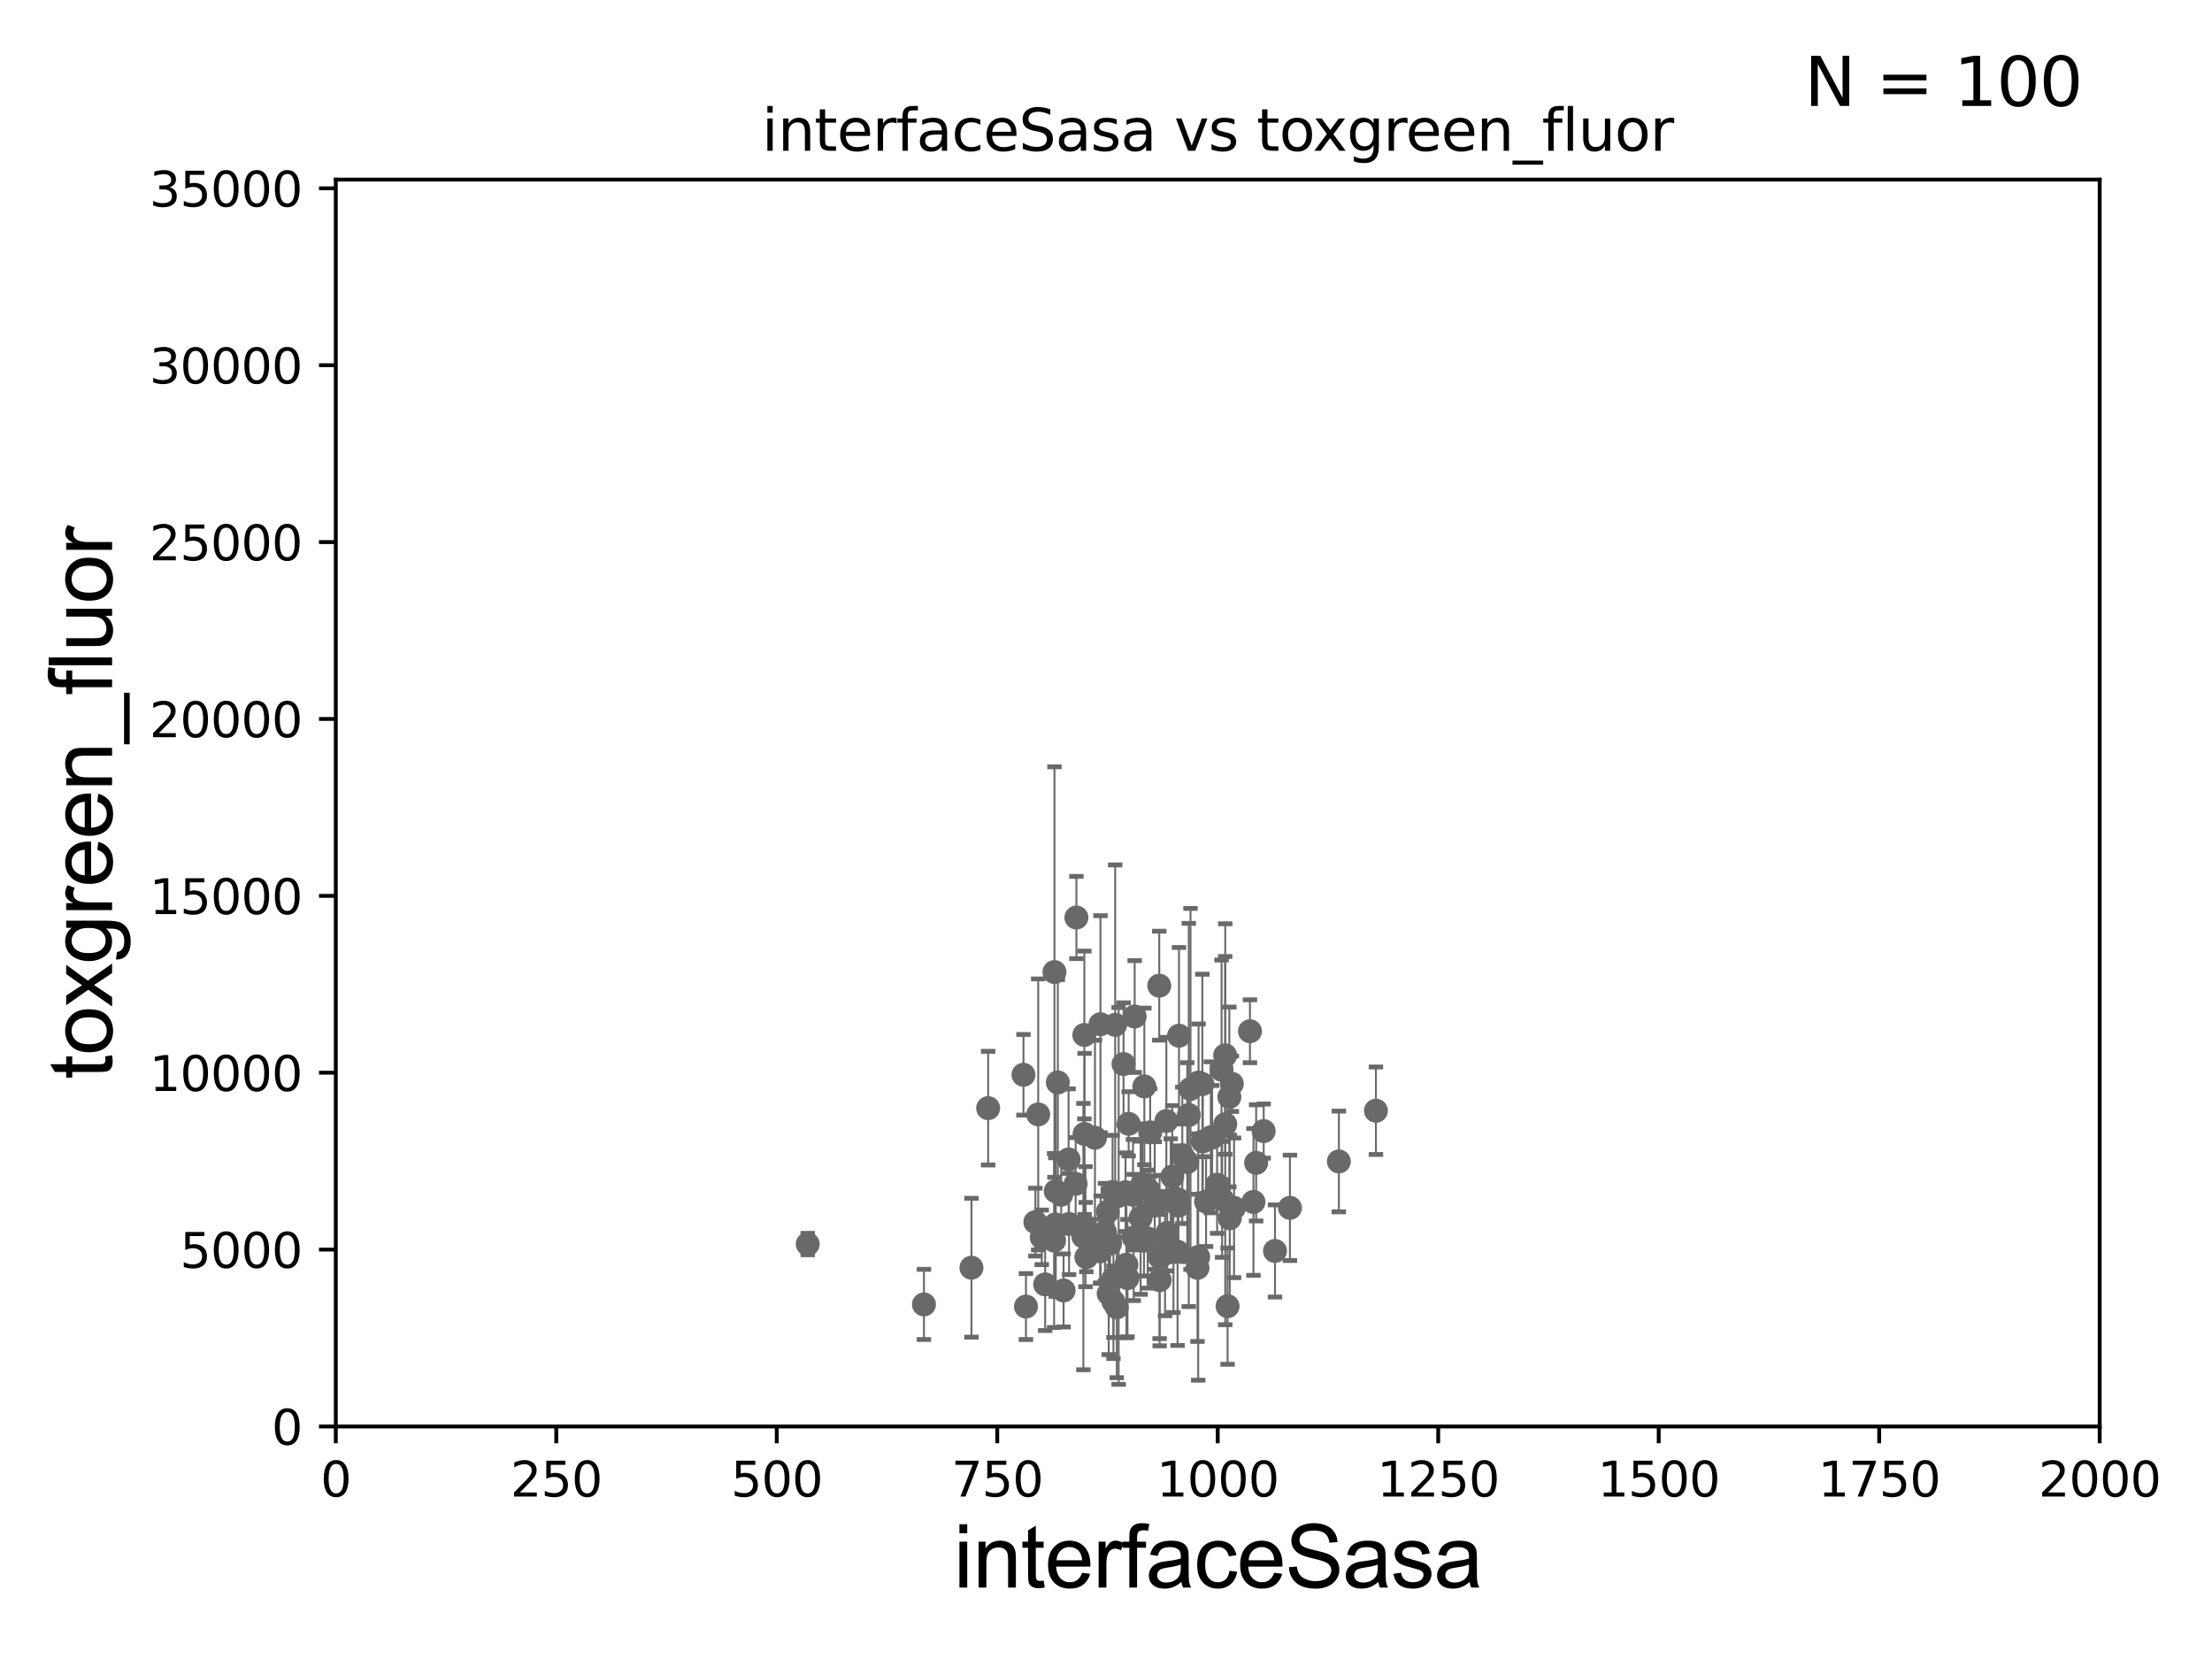 <?xml version="1.0" encoding="utf-8" standalone="no"?>
<!DOCTYPE svg PUBLIC "-//W3C//DTD SVG 1.1//EN"
  "http://www.w3.org/Graphics/SVG/1.1/DTD/svg11.dtd">
<svg xmlns:xlink="http://www.w3.org/1999/xlink" width="460.8pt" height="345.6pt" viewBox="0 0 460.8 345.6" xmlns="http://www.w3.org/2000/svg" version="1.1">
 <defs>
  <style type="text/css">*{stroke-linejoin: round; stroke-linecap: butt}</style>
 </defs>
 <g id="figure_1">
  <g id="patch_1">
   <path d="M 0 345.6 
L 460.8 345.6 
L 460.8 0 
L 0 0 
z
" style="fill: #ffffff"/>
  </g>
  <g id="axes_1">
   <g id="patch_2">
    <path d="M 69.95 297.16 
L 437.4 297.16 
L 437.4 37.411 
L 69.95 37.411 
z
" style="fill: #ffffff"/>
   </g>
   <g id="PathCollection_1">
    <defs>
     <path id="mb03d254ac6" d="M 0 1.118 
C 0.297 1.118 0.581 1 0.791 0.791 
C 1 0.581 1.118 0.297 1.118 0 
C 1.118 -0.297 1 -0.581 0.791 -0.791 
C 0.581 -1 0.297 -1.118 0 -1.118 
C -0.297 -1.118 -0.581 -1 -0.791 -0.791 
C -1 -0.581 -1.118 -0.297 -1.118 0 
C -1.118 0.297 -1 0.581 -0.791 0.791 
C -0.581 1 -0.297 1.118 0 1.118 
z
" style="stroke: #696969"/>
    </defs>
    <g clip-path="url(#pdddad79c3f)">
     <use xlink:href="#mb03d254ac6" x="234.467" y="248.354" style="fill: #696969; stroke: #696969"/>
     <use xlink:href="#mb03d254ac6" x="230.961" y="269.472" style="fill: #696969; stroke: #696969"/>
     <use xlink:href="#mb03d254ac6" x="249.459" y="264.12" style="fill: #696969; stroke: #696969"/>
     <use xlink:href="#mb03d254ac6" x="237.614" y="253.678" style="fill: #696969; stroke: #696969"/>
     <use xlink:href="#mb03d254ac6" x="226.124" y="255.538" style="fill: #696969; stroke: #696969"/>
     <use xlink:href="#mb03d254ac6" x="245.398" y="249.862" style="fill: #696969; stroke: #696969"/>
     <use xlink:href="#mb03d254ac6" x="286.633" y="231.383" style="fill: #696969; stroke: #696969"/>
     <use xlink:href="#mb03d254ac6" x="256.611" y="225.769" style="fill: #696969; stroke: #696969"/>
     <use xlink:href="#mb03d254ac6" x="242.701" y="261.146" style="fill: #696969; stroke: #696969"/>
     <use xlink:href="#mb03d254ac6" x="254.474" y="222.851" style="fill: #696969; stroke: #696969"/>
     <use xlink:href="#mb03d254ac6" x="213.726" y="272.179" style="fill: #696969; stroke: #696969"/>
     <use xlink:href="#mb03d254ac6" x="255.242" y="234.2" style="fill: #696969; stroke: #696969"/>
     <use xlink:href="#mb03d254ac6" x="229.172" y="260.679" style="fill: #696969; stroke: #696969"/>
     <use xlink:href="#mb03d254ac6" x="230.186" y="256.681" style="fill: #696969; stroke: #696969"/>
     <use xlink:href="#mb03d254ac6" x="257.076" y="251.611" style="fill: #696969; stroke: #696969"/>
     <use xlink:href="#mb03d254ac6" x="219.936" y="248.142" style="fill: #696969; stroke: #696969"/>
     <use xlink:href="#mb03d254ac6" x="242.975" y="233.529" style="fill: #696969; stroke: #696969"/>
     <use xlink:href="#mb03d254ac6" x="241.492" y="205.333" style="fill: #696969; stroke: #696969"/>
     <use xlink:href="#mb03d254ac6" x="234.656" y="263.45" style="fill: #696969; stroke: #696969"/>
     <use xlink:href="#mb03d254ac6" x="234.053" y="221.659" style="fill: #696969; stroke: #696969"/>
     <use xlink:href="#mb03d254ac6" x="241.566" y="261.859" style="fill: #696969; stroke: #696969"/>
     <use xlink:href="#mb03d254ac6" x="252.235" y="236.923" style="fill: #696969; stroke: #696969"/>
     <use xlink:href="#mb03d254ac6" x="231.769" y="248.322" style="fill: #696969; stroke: #696969"/>
     <use xlink:href="#mb03d254ac6" x="243.16" y="256.842" style="fill: #696969; stroke: #696969"/>
     <use xlink:href="#mb03d254ac6" x="251.244" y="250.317" style="fill: #696969; stroke: #696969"/>
     <use xlink:href="#mb03d254ac6" x="231.955" y="271.177" style="fill: #696969; stroke: #696969"/>
     <use xlink:href="#mb03d254ac6" x="245.486" y="251.161" style="fill: #696969; stroke: #696969"/>
     <use xlink:href="#mb03d254ac6" x="236.374" y="211.764" style="fill: #696969; stroke: #696969"/>
     <use xlink:href="#mb03d254ac6" x="205.846" y="230.849" style="fill: #696969; stroke: #696969"/>
     <use xlink:href="#mb03d254ac6" x="243.884" y="250.006" style="fill: #696969; stroke: #696969"/>
     <use xlink:href="#mb03d254ac6" x="215.688" y="254.592" style="fill: #696969; stroke: #696969"/>
     <use xlink:href="#mb03d254ac6" x="261.118" y="250.386" style="fill: #696969; stroke: #696969"/>
     <use xlink:href="#mb03d254ac6" x="253.548" y="246.792" style="fill: #696969; stroke: #696969"/>
     <use xlink:href="#mb03d254ac6" x="225.888" y="215.601" style="fill: #696969; stroke: #696969"/>
     <use xlink:href="#mb03d254ac6" x="221.064" y="248.887" style="fill: #696969; stroke: #696969"/>
     <use xlink:href="#mb03d254ac6" x="239.605" y="235.889" style="fill: #696969; stroke: #696969"/>
     <use xlink:href="#mb03d254ac6" x="252.508" y="236.99" style="fill: #696969; stroke: #696969"/>
     <use xlink:href="#mb03d254ac6" x="192.473" y="271.733" style="fill: #696969; stroke: #696969"/>
     <use xlink:href="#mb03d254ac6" x="240.553" y="251.131" style="fill: #696969; stroke: #696969"/>
     <use xlink:href="#mb03d254ac6" x="217.727" y="267.558" style="fill: #696969; stroke: #696969"/>
     <use xlink:href="#mb03d254ac6" x="250.469" y="225.845" style="fill: #696969; stroke: #696969"/>
     <use xlink:href="#mb03d254ac6" x="260.39" y="214.828" style="fill: #696969; stroke: #696969"/>
     <use xlink:href="#mb03d254ac6" x="232.313" y="213.495" style="fill: #696969; stroke: #696969"/>
     <use xlink:href="#mb03d254ac6" x="256.098" y="228.516" style="fill: #696969; stroke: #696969"/>
     <use xlink:href="#mb03d254ac6" x="229.286" y="258.198" style="fill: #696969; stroke: #696969"/>
     <use xlink:href="#mb03d254ac6" x="226.304" y="261.901" style="fill: #696969; stroke: #696969"/>
     <use xlink:href="#mb03d254ac6" x="245.306" y="260.756" style="fill: #696969; stroke: #696969"/>
     <use xlink:href="#mb03d254ac6" x="236.172" y="257.788" style="fill: #696969; stroke: #696969"/>
     <use xlink:href="#mb03d254ac6" x="250.576" y="237.771" style="fill: #696969; stroke: #696969"/>
     <use xlink:href="#mb03d254ac6" x="247.325" y="242.094" style="fill: #696969; stroke: #696969"/>
     <use xlink:href="#mb03d254ac6" x="261.678" y="242.248" style="fill: #696969; stroke: #696969"/>
     <use xlink:href="#mb03d254ac6" x="255.727" y="272.098" style="fill: #696969; stroke: #696969"/>
     <use xlink:href="#mb03d254ac6" x="236.023" y="248.882" style="fill: #696969; stroke: #696969"/>
     <use xlink:href="#mb03d254ac6" x="226.175" y="256.539" style="fill: #696969; stroke: #696969"/>
     <use xlink:href="#mb03d254ac6" x="231.24" y="259.046" style="fill: #696969; stroke: #696969"/>
     <use xlink:href="#mb03d254ac6" x="222.605" y="241.531" style="fill: #696969; stroke: #696969"/>
     <use xlink:href="#mb03d254ac6" x="235.121" y="234.109" style="fill: #696969; stroke: #696969"/>
     <use xlink:href="#mb03d254ac6" x="265.604" y="260.596" style="fill: #696969; stroke: #696969"/>
     <use xlink:href="#mb03d254ac6" x="224.073" y="246.623" style="fill: #696969; stroke: #696969"/>
     <use xlink:href="#mb03d254ac6" x="254.584" y="249.864" style="fill: #696969; stroke: #696969"/>
     <use xlink:href="#mb03d254ac6" x="202.373" y="264.086" style="fill: #696969; stroke: #696969"/>
     <use xlink:href="#mb03d254ac6" x="219.585" y="258.424" style="fill: #696969; stroke: #696969"/>
     <use xlink:href="#mb03d254ac6" x="249.681" y="225.511" style="fill: #696969; stroke: #696969"/>
     <use xlink:href="#mb03d254ac6" x="241.582" y="266.676" style="fill: #696969; stroke: #696969"/>
     <use xlink:href="#mb03d254ac6" x="220.367" y="225.489" style="fill: #696969; stroke: #696969"/>
     <use xlink:href="#mb03d254ac6" x="225.686" y="257.602" style="fill: #696969; stroke: #696969"/>
     <use xlink:href="#mb03d254ac6" x="234.88" y="266.262" style="fill: #696969; stroke: #696969"/>
     <use xlink:href="#mb03d254ac6" x="233.033" y="249.127" style="fill: #696969; stroke: #696969"/>
     <use xlink:href="#mb03d254ac6" x="249.609" y="261.854" style="fill: #696969; stroke: #696969"/>
     <use xlink:href="#mb03d254ac6" x="263.247" y="235.629" style="fill: #696969; stroke: #696969"/>
     <use xlink:href="#mb03d254ac6" x="245.608" y="215.756" style="fill: #696969; stroke: #696969"/>
     <use xlink:href="#mb03d254ac6" x="237.972" y="246.646" style="fill: #696969; stroke: #696969"/>
     <use xlink:href="#mb03d254ac6" x="216.278" y="232.152" style="fill: #696969; stroke: #696969"/>
     <use xlink:href="#mb03d254ac6" x="228.099" y="237.021" style="fill: #696969; stroke: #696969"/>
     <use xlink:href="#mb03d254ac6" x="219.662" y="202.496" style="fill: #696969; stroke: #696969"/>
     <use xlink:href="#mb03d254ac6" x="256.179" y="253.797" style="fill: #696969; stroke: #696969"/>
     <use xlink:href="#mb03d254ac6" x="168.267" y="259.164" style="fill: #696969; stroke: #696969"/>
     <use xlink:href="#mb03d254ac6" x="230.783" y="252.383" style="fill: #696969; stroke: #696969"/>
     <use xlink:href="#mb03d254ac6" x="268.718" y="251.617" style="fill: #696969; stroke: #696969"/>
     <use xlink:href="#mb03d254ac6" x="219.853" y="255.063" style="fill: #696969; stroke: #696969"/>
     <use xlink:href="#mb03d254ac6" x="213.208" y="223.899" style="fill: #696969; stroke: #696969"/>
     <use xlink:href="#mb03d254ac6" x="246.297" y="240.679" style="fill: #696969; stroke: #696969"/>
     <use xlink:href="#mb03d254ac6" x="232.644" y="272.345" style="fill: #696969; stroke: #696969"/>
     <use xlink:href="#mb03d254ac6" x="222.699" y="254.981" style="fill: #696969; stroke: #696969"/>
     <use xlink:href="#mb03d254ac6" x="247.645" y="232.266" style="fill: #696969; stroke: #696969"/>
     <use xlink:href="#mb03d254ac6" x="239.074" y="257.985" style="fill: #696969; stroke: #696969"/>
     <use xlink:href="#mb03d254ac6" x="239.15" y="247.821" style="fill: #696969; stroke: #696969"/>
     <use xlink:href="#mb03d254ac6" x="231.953" y="266.327" style="fill: #696969; stroke: #696969"/>
     <use xlink:href="#mb03d254ac6" x="238.387" y="226.326" style="fill: #696969; stroke: #696969"/>
     <use xlink:href="#mb03d254ac6" x="221.567" y="268.824" style="fill: #696969; stroke: #696969"/>
     <use xlink:href="#mb03d254ac6" x="248.003" y="226.84" style="fill: #696969; stroke: #696969"/>
     <use xlink:href="#mb03d254ac6" x="278.91" y="241.954" style="fill: #696969; stroke: #696969"/>
     <use xlink:href="#mb03d254ac6" x="217.016" y="257.759" style="fill: #696969; stroke: #696969"/>
     <use xlink:href="#mb03d254ac6" x="224.235" y="191.134" style="fill: #696969; stroke: #696969"/>
     <use xlink:href="#mb03d254ac6" x="244.209" y="245.101" style="fill: #696969; stroke: #696969"/>
     <use xlink:href="#mb03d254ac6" x="238.321" y="258.457" style="fill: #696969; stroke: #696969"/>
     <use xlink:href="#mb03d254ac6" x="229.245" y="213.369" style="fill: #696969; stroke: #696969"/>
     <use xlink:href="#mb03d254ac6" x="244.45" y="260.709" style="fill: #696969; stroke: #696969"/>
     <use xlink:href="#mb03d254ac6" x="255.227" y="219.854" style="fill: #696969; stroke: #696969"/>
     <use xlink:href="#mb03d254ac6" x="225.936" y="236.223" style="fill: #696969; stroke: #696969"/>
    </g>
   </g>
   <g id="matplotlib.axis_1">
    <g id="xtick_1">
     <g id="line2d_1">
      <defs>
       <path id="m7101f1dd54" d="M 0 0 
L 0 3.5 
" style="stroke: #000000; stroke-width: 0.8"/>
      </defs>
      <g>
       <use xlink:href="#m7101f1dd54" x="69.95" y="297.16" style="stroke: #000000; stroke-width: 0.8"/>
      </g>
     </g>
     <g id="text_1">
      <!-- 0 -->
      <g transform="translate(66.769 311.758)scale(0.1 -0.1)">
       <defs>
        <path id="DejaVuSans-30" d="M 2034 4250 
Q 1547 4250 1301 3770 
Q 1056 3291 1056 2328 
Q 1056 1369 1301 889 
Q 1547 409 2034 409 
Q 2525 409 2770 889 
Q 3016 1369 3016 2328 
Q 3016 3291 2770 3770 
Q 2525 4250 2034 4250 
z
M 2034 4750 
Q 2819 4750 3233 4129 
Q 3647 3509 3647 2328 
Q 3647 1150 3233 529 
Q 2819 -91 2034 -91 
Q 1250 -91 836 529 
Q 422 1150 422 2328 
Q 422 3509 836 4129 
Q 1250 4750 2034 4750 
z
" transform="scale(0.016)"/>
       </defs>
       <use xlink:href="#DejaVuSans-30"/>
      </g>
     </g>
    </g>
    <g id="xtick_2">
     <g id="line2d_2">
      <g>
       <use xlink:href="#m7101f1dd54" x="115.881" y="297.16" style="stroke: #000000; stroke-width: 0.8"/>
      </g>
     </g>
     <g id="text_2">
      <!-- 250 -->
      <g transform="translate(106.338 311.758)scale(0.1 -0.1)">
       <defs>
        <path id="DejaVuSans-32" d="M 1228 531 
L 3431 531 
L 3431 0 
L 469 0 
L 469 531 
Q 828 903 1448 1529 
Q 2069 2156 2228 2338 
Q 2531 2678 2651 2914 
Q 2772 3150 2772 3378 
Q 2772 3750 2511 3984 
Q 2250 4219 1831 4219 
Q 1534 4219 1204 4116 
Q 875 4013 500 3803 
L 500 4441 
Q 881 4594 1212 4672 
Q 1544 4750 1819 4750 
Q 2544 4750 2975 4387 
Q 3406 4025 3406 3419 
Q 3406 3131 3298 2873 
Q 3191 2616 2906 2266 
Q 2828 2175 2409 1742 
Q 1991 1309 1228 531 
z
" transform="scale(0.016)"/>
        <path id="DejaVuSans-35" d="M 691 4666 
L 3169 4666 
L 3169 4134 
L 1269 4134 
L 1269 2991 
Q 1406 3038 1543 3061 
Q 1681 3084 1819 3084 
Q 2600 3084 3056 2656 
Q 3513 2228 3513 1497 
Q 3513 744 3044 326 
Q 2575 -91 1722 -91 
Q 1428 -91 1123 -41 
Q 819 9 494 109 
L 494 744 
Q 775 591 1075 516 
Q 1375 441 1709 441 
Q 2250 441 2565 725 
Q 2881 1009 2881 1497 
Q 2881 1984 2565 2268 
Q 2250 2553 1709 2553 
Q 1456 2553 1204 2497 
Q 953 2441 691 2322 
L 691 4666 
z
" transform="scale(0.016)"/>
       </defs>
       <use xlink:href="#DejaVuSans-32"/>
       <use xlink:href="#DejaVuSans-35" x="63.623"/>
       <use xlink:href="#DejaVuSans-30" x="127.246"/>
      </g>
     </g>
    </g>
    <g id="xtick_3">
     <g id="line2d_3">
      <g>
       <use xlink:href="#m7101f1dd54" x="161.812" y="297.16" style="stroke: #000000; stroke-width: 0.8"/>
      </g>
     </g>
     <g id="text_3">
      <!-- 500 -->
      <g transform="translate(152.269 311.758)scale(0.1 -0.1)">
       <use xlink:href="#DejaVuSans-35"/>
       <use xlink:href="#DejaVuSans-30" x="63.623"/>
       <use xlink:href="#DejaVuSans-30" x="127.246"/>
      </g>
     </g>
    </g>
    <g id="xtick_4">
     <g id="line2d_4">
      <g>
       <use xlink:href="#m7101f1dd54" x="207.744" y="297.16" style="stroke: #000000; stroke-width: 0.8"/>
      </g>
     </g>
     <g id="text_4">
      <!-- 750 -->
      <g transform="translate(198.2 311.758)scale(0.1 -0.1)">
       <defs>
        <path id="DejaVuSans-37" d="M 525 4666 
L 3525 4666 
L 3525 4397 
L 1831 0 
L 1172 0 
L 2766 4134 
L 525 4134 
L 525 4666 
z
" transform="scale(0.016)"/>
       </defs>
       <use xlink:href="#DejaVuSans-37"/>
       <use xlink:href="#DejaVuSans-35" x="63.623"/>
       <use xlink:href="#DejaVuSans-30" x="127.246"/>
      </g>
     </g>
    </g>
    <g id="xtick_5">
     <g id="line2d_5">
      <g>
       <use xlink:href="#m7101f1dd54" x="253.675" y="297.16" style="stroke: #000000; stroke-width: 0.8"/>
      </g>
     </g>
     <g id="text_5">
      <!-- 1000 -->
      <g transform="translate(240.95 311.758)scale(0.1 -0.1)">
       <defs>
        <path id="DejaVuSans-31" d="M 794 531 
L 1825 531 
L 1825 4091 
L 703 3866 
L 703 4441 
L 1819 4666 
L 2450 4666 
L 2450 531 
L 3481 531 
L 3481 0 
L 794 0 
L 794 531 
z
" transform="scale(0.016)"/>
       </defs>
       <use xlink:href="#DejaVuSans-31"/>
       <use xlink:href="#DejaVuSans-30" x="63.623"/>
       <use xlink:href="#DejaVuSans-30" x="127.246"/>
       <use xlink:href="#DejaVuSans-30" x="190.869"/>
      </g>
     </g>
    </g>
    <g id="xtick_6">
     <g id="line2d_6">
      <g>
       <use xlink:href="#m7101f1dd54" x="299.606" y="297.16" style="stroke: #000000; stroke-width: 0.8"/>
      </g>
     </g>
     <g id="text_6">
      <!-- 1250 -->
      <g transform="translate(286.881 311.758)scale(0.1 -0.1)">
       <use xlink:href="#DejaVuSans-31"/>
       <use xlink:href="#DejaVuSans-32" x="63.623"/>
       <use xlink:href="#DejaVuSans-35" x="127.246"/>
       <use xlink:href="#DejaVuSans-30" x="190.869"/>
      </g>
     </g>
    </g>
    <g id="xtick_7">
     <g id="line2d_7">
      <g>
       <use xlink:href="#m7101f1dd54" x="345.538" y="297.16" style="stroke: #000000; stroke-width: 0.8"/>
      </g>
     </g>
     <g id="text_7">
      <!-- 1500 -->
      <g transform="translate(332.812 311.758)scale(0.1 -0.1)">
       <use xlink:href="#DejaVuSans-31"/>
       <use xlink:href="#DejaVuSans-35" x="63.623"/>
       <use xlink:href="#DejaVuSans-30" x="127.246"/>
       <use xlink:href="#DejaVuSans-30" x="190.869"/>
      </g>
     </g>
    </g>
    <g id="xtick_8">
     <g id="line2d_8">
      <g>
       <use xlink:href="#m7101f1dd54" x="391.469" y="297.16" style="stroke: #000000; stroke-width: 0.8"/>
      </g>
     </g>
     <g id="text_8">
      <!-- 1750 -->
      <g transform="translate(378.744 311.758)scale(0.1 -0.1)">
       <use xlink:href="#DejaVuSans-31"/>
       <use xlink:href="#DejaVuSans-37" x="63.623"/>
       <use xlink:href="#DejaVuSans-35" x="127.246"/>
       <use xlink:href="#DejaVuSans-30" x="190.869"/>
      </g>
     </g>
    </g>
    <g id="xtick_9">
     <g id="line2d_9">
      <g>
       <use xlink:href="#m7101f1dd54" x="437.4" y="297.16" style="stroke: #000000; stroke-width: 0.8"/>
      </g>
     </g>
     <g id="text_9">
      <!-- 2000 -->
      <g transform="translate(424.675 311.758)scale(0.1 -0.1)">
       <use xlink:href="#DejaVuSans-32"/>
       <use xlink:href="#DejaVuSans-30" x="63.623"/>
       <use xlink:href="#DejaVuSans-30" x="127.246"/>
       <use xlink:href="#DejaVuSans-30" x="190.869"/>
      </g>
     </g>
    </g>
    <g id="text_10">
     <!-- interfaceSasa -->
     <g transform="translate(198.646 330.722)scale(0.18 -0.18)">
      <defs>
       <path id="ArialMT-69" d="M 425 3934 
L 425 4581 
L 988 4581 
L 988 3934 
L 425 3934 
z
M 425 0 
L 425 3319 
L 988 3319 
L 988 0 
L 425 0 
z
" transform="scale(0.016)"/>
       <path id="ArialMT-6e" d="M 422 0 
L 422 3319 
L 928 3319 
L 928 2847 
Q 1294 3394 1984 3394 
Q 2284 3394 2536 3286 
Q 2788 3178 2913 3003 
Q 3038 2828 3088 2588 
Q 3119 2431 3119 2041 
L 3119 0 
L 2556 0 
L 2556 2019 
Q 2556 2363 2490 2533 
Q 2425 2703 2258 2804 
Q 2091 2906 1866 2906 
Q 1506 2906 1245 2678 
Q 984 2450 984 1813 
L 984 0 
L 422 0 
z
" transform="scale(0.016)"/>
       <path id="ArialMT-74" d="M 1650 503 
L 1731 6 
Q 1494 -44 1306 -44 
Q 1000 -44 831 53 
Q 663 150 594 308 
Q 525 466 525 972 
L 525 2881 
L 113 2881 
L 113 3319 
L 525 3319 
L 525 4141 
L 1084 4478 
L 1084 3319 
L 1650 3319 
L 1650 2881 
L 1084 2881 
L 1084 941 
Q 1084 700 1114 631 
Q 1144 563 1211 522 
Q 1278 481 1403 481 
Q 1497 481 1650 503 
z
" transform="scale(0.016)"/>
       <path id="ArialMT-65" d="M 2694 1069 
L 3275 997 
Q 3138 488 2766 206 
Q 2394 -75 1816 -75 
Q 1088 -75 661 373 
Q 234 822 234 1631 
Q 234 2469 665 2931 
Q 1097 3394 1784 3394 
Q 2450 3394 2872 2941 
Q 3294 2488 3294 1666 
Q 3294 1616 3291 1516 
L 816 1516 
Q 847 969 1125 678 
Q 1403 388 1819 388 
Q 2128 388 2347 550 
Q 2566 713 2694 1069 
z
M 847 1978 
L 2700 1978 
Q 2663 2397 2488 2606 
Q 2219 2931 1791 2931 
Q 1403 2931 1139 2672 
Q 875 2413 847 1978 
z
" transform="scale(0.016)"/>
       <path id="ArialMT-72" d="M 416 0 
L 416 3319 
L 922 3319 
L 922 2816 
Q 1116 3169 1280 3281 
Q 1444 3394 1641 3394 
Q 1925 3394 2219 3213 
L 2025 2691 
Q 1819 2813 1613 2813 
Q 1428 2813 1281 2702 
Q 1134 2591 1072 2394 
Q 978 2094 978 1738 
L 978 0 
L 416 0 
z
" transform="scale(0.016)"/>
       <path id="ArialMT-66" d="M 556 0 
L 556 2881 
L 59 2881 
L 59 3319 
L 556 3319 
L 556 3672 
Q 556 4006 616 4169 
Q 697 4388 901 4523 
Q 1106 4659 1475 4659 
Q 1713 4659 2000 4603 
L 1916 4113 
Q 1741 4144 1584 4144 
Q 1328 4144 1222 4034 
Q 1116 3925 1116 3625 
L 1116 3319 
L 1763 3319 
L 1763 2881 
L 1116 2881 
L 1116 0 
L 556 0 
z
" transform="scale(0.016)"/>
       <path id="ArialMT-61" d="M 2588 409 
Q 2275 144 1986 34 
Q 1697 -75 1366 -75 
Q 819 -75 525 192 
Q 231 459 231 875 
Q 231 1119 342 1320 
Q 453 1522 633 1644 
Q 813 1766 1038 1828 
Q 1203 1872 1538 1913 
Q 2219 1994 2541 2106 
Q 2544 2222 2544 2253 
Q 2544 2597 2384 2738 
Q 2169 2928 1744 2928 
Q 1347 2928 1158 2789 
Q 969 2650 878 2297 
L 328 2372 
Q 403 2725 575 2942 
Q 747 3159 1072 3276 
Q 1397 3394 1825 3394 
Q 2250 3394 2515 3294 
Q 2781 3194 2906 3042 
Q 3031 2891 3081 2659 
Q 3109 2516 3109 2141 
L 3109 1391 
Q 3109 606 3145 398 
Q 3181 191 3288 0 
L 2700 0 
Q 2613 175 2588 409 
z
M 2541 1666 
Q 2234 1541 1622 1453 
Q 1275 1403 1131 1340 
Q 988 1278 909 1158 
Q 831 1038 831 891 
Q 831 666 1001 516 
Q 1172 366 1500 366 
Q 1825 366 2078 508 
Q 2331 650 2450 897 
Q 2541 1088 2541 1459 
L 2541 1666 
z
" transform="scale(0.016)"/>
       <path id="ArialMT-63" d="M 2588 1216 
L 3141 1144 
Q 3050 572 2676 248 
Q 2303 -75 1759 -75 
Q 1078 -75 664 370 
Q 250 816 250 1647 
Q 250 2184 428 2587 
Q 606 2991 970 3192 
Q 1334 3394 1763 3394 
Q 2303 3394 2647 3120 
Q 2991 2847 3088 2344 
L 2541 2259 
Q 2463 2594 2264 2762 
Q 2066 2931 1784 2931 
Q 1359 2931 1093 2626 
Q 828 2322 828 1663 
Q 828 994 1084 691 
Q 1341 388 1753 388 
Q 2084 388 2306 591 
Q 2528 794 2588 1216 
z
" transform="scale(0.016)"/>
       <path id="ArialMT-53" d="M 288 1472 
L 859 1522 
Q 900 1178 1048 958 
Q 1197 738 1509 602 
Q 1822 466 2213 466 
Q 2559 466 2825 569 
Q 3091 672 3220 851 
Q 3350 1031 3350 1244 
Q 3350 1459 3225 1620 
Q 3100 1781 2813 1891 
Q 2628 1963 1997 2114 
Q 1366 2266 1113 2400 
Q 784 2572 623 2826 
Q 463 3081 463 3397 
Q 463 3744 659 4045 
Q 856 4347 1234 4503 
Q 1613 4659 2075 4659 
Q 2584 4659 2973 4495 
Q 3363 4331 3572 4012 
Q 3781 3694 3797 3291 
L 3216 3247 
Q 3169 3681 2898 3903 
Q 2628 4125 2100 4125 
Q 1550 4125 1298 3923 
Q 1047 3722 1047 3438 
Q 1047 3191 1225 3031 
Q 1400 2872 2139 2705 
Q 2878 2538 3153 2413 
Q 3553 2228 3743 1945 
Q 3934 1663 3934 1294 
Q 3934 928 3725 604 
Q 3516 281 3123 101 
Q 2731 -78 2241 -78 
Q 1619 -78 1198 103 
Q 778 284 539 648 
Q 300 1013 288 1472 
z
" transform="scale(0.016)"/>
       <path id="ArialMT-73" d="M 197 991 
L 753 1078 
Q 800 744 1014 566 
Q 1228 388 1613 388 
Q 2000 388 2187 545 
Q 2375 703 2375 916 
Q 2375 1106 2209 1216 
Q 2094 1291 1634 1406 
Q 1016 1563 777 1677 
Q 538 1791 414 1992 
Q 291 2194 291 2438 
Q 291 2659 392 2848 
Q 494 3038 669 3163 
Q 800 3259 1026 3326 
Q 1253 3394 1513 3394 
Q 1903 3394 2198 3281 
Q 2494 3169 2634 2976 
Q 2775 2784 2828 2463 
L 2278 2388 
Q 2241 2644 2061 2787 
Q 1881 2931 1553 2931 
Q 1166 2931 1000 2803 
Q 834 2675 834 2503 
Q 834 2394 903 2306 
Q 972 2216 1119 2156 
Q 1203 2125 1616 2013 
Q 2213 1853 2448 1751 
Q 2684 1650 2818 1456 
Q 2953 1263 2953 975 
Q 2953 694 2789 445 
Q 2625 197 2315 61 
Q 2006 -75 1616 -75 
Q 969 -75 630 194 
Q 291 463 197 991 
z
" transform="scale(0.016)"/>
      </defs>
      <use xlink:href="#ArialMT-69"/>
      <use xlink:href="#ArialMT-6e" x="22.217"/>
      <use xlink:href="#ArialMT-74" x="77.832"/>
      <use xlink:href="#ArialMT-65" x="105.615"/>
      <use xlink:href="#ArialMT-72" x="161.23"/>
      <use xlink:href="#ArialMT-66" x="194.531"/>
      <use xlink:href="#ArialMT-61" x="222.314"/>
      <use xlink:href="#ArialMT-63" x="277.93"/>
      <use xlink:href="#ArialMT-65" x="327.93"/>
      <use xlink:href="#ArialMT-53" x="383.545"/>
      <use xlink:href="#ArialMT-61" x="450.244"/>
      <use xlink:href="#ArialMT-73" x="505.859"/>
      <use xlink:href="#ArialMT-61" x="555.859"/>
     </g>
    </g>
   </g>
   <g id="matplotlib.axis_2">
    <g id="ytick_1">
     <g id="line2d_10">
      <defs>
       <path id="mb7a3c935b1" d="M 0 0 
L -3.5 0 
" style="stroke: #000000; stroke-width: 0.8"/>
      </defs>
      <g>
       <use xlink:href="#mb7a3c935b1" x="69.95" y="297.16" style="stroke: #000000; stroke-width: 0.8"/>
      </g>
     </g>
     <g id="text_11">
      <!-- 0 -->
      <g transform="translate(56.587 300.959)scale(0.1 -0.1)">
       <use xlink:href="#DejaVuSans-30"/>
      </g>
     </g>
    </g>
    <g id="ytick_2">
     <g id="line2d_11">
      <g>
       <use xlink:href="#mb7a3c935b1" x="69.95" y="260.313" style="stroke: #000000; stroke-width: 0.8"/>
      </g>
     </g>
     <g id="text_12">
      <!-- 5000 -->
      <g transform="translate(37.5 264.112)scale(0.1 -0.1)">
       <use xlink:href="#DejaVuSans-35"/>
       <use xlink:href="#DejaVuSans-30" x="63.623"/>
       <use xlink:href="#DejaVuSans-30" x="127.246"/>
       <use xlink:href="#DejaVuSans-30" x="190.869"/>
      </g>
     </g>
    </g>
    <g id="ytick_3">
     <g id="line2d_12">
      <g>
       <use xlink:href="#mb7a3c935b1" x="69.95" y="223.467" style="stroke: #000000; stroke-width: 0.8"/>
      </g>
     </g>
     <g id="text_13">
      <!-- 10000 -->
      <g transform="translate(31.137 227.266)scale(0.1 -0.1)">
       <use xlink:href="#DejaVuSans-31"/>
       <use xlink:href="#DejaVuSans-30" x="63.623"/>
       <use xlink:href="#DejaVuSans-30" x="127.246"/>
       <use xlink:href="#DejaVuSans-30" x="190.869"/>
       <use xlink:href="#DejaVuSans-30" x="254.492"/>
      </g>
     </g>
    </g>
    <g id="ytick_4">
     <g id="line2d_13">
      <g>
       <use xlink:href="#mb7a3c935b1" x="69.95" y="186.62" style="stroke: #000000; stroke-width: 0.8"/>
      </g>
     </g>
     <g id="text_14">
      <!-- 15000 -->
      <g transform="translate(31.137 190.419)scale(0.1 -0.1)">
       <use xlink:href="#DejaVuSans-31"/>
       <use xlink:href="#DejaVuSans-35" x="63.623"/>
       <use xlink:href="#DejaVuSans-30" x="127.246"/>
       <use xlink:href="#DejaVuSans-30" x="190.869"/>
       <use xlink:href="#DejaVuSans-30" x="254.492"/>
      </g>
     </g>
    </g>
    <g id="ytick_5">
     <g id="line2d_14">
      <g>
       <use xlink:href="#mb7a3c935b1" x="69.95" y="149.773" style="stroke: #000000; stroke-width: 0.8"/>
      </g>
     </g>
     <g id="text_15">
      <!-- 20000 -->
      <g transform="translate(31.137 153.572)scale(0.1 -0.1)">
       <use xlink:href="#DejaVuSans-32"/>
       <use xlink:href="#DejaVuSans-30" x="63.623"/>
       <use xlink:href="#DejaVuSans-30" x="127.246"/>
       <use xlink:href="#DejaVuSans-30" x="190.869"/>
       <use xlink:href="#DejaVuSans-30" x="254.492"/>
      </g>
     </g>
    </g>
    <g id="ytick_6">
     <g id="line2d_15">
      <g>
       <use xlink:href="#mb7a3c935b1" x="69.95" y="112.926" style="stroke: #000000; stroke-width: 0.8"/>
      </g>
     </g>
     <g id="text_16">
      <!-- 25000 -->
      <g transform="translate(31.137 116.726)scale(0.1 -0.1)">
       <use xlink:href="#DejaVuSans-32"/>
       <use xlink:href="#DejaVuSans-35" x="63.623"/>
       <use xlink:href="#DejaVuSans-30" x="127.246"/>
       <use xlink:href="#DejaVuSans-30" x="190.869"/>
       <use xlink:href="#DejaVuSans-30" x="254.492"/>
      </g>
     </g>
    </g>
    <g id="ytick_7">
     <g id="line2d_16">
      <g>
       <use xlink:href="#mb7a3c935b1" x="69.95" y="76.08" style="stroke: #000000; stroke-width: 0.8"/>
      </g>
     </g>
     <g id="text_17">
      <!-- 30000 -->
      <g transform="translate(31.137 79.879)scale(0.1 -0.1)">
       <defs>
        <path id="DejaVuSans-33" d="M 2597 2516 
Q 3050 2419 3304 2112 
Q 3559 1806 3559 1356 
Q 3559 666 3084 287 
Q 2609 -91 1734 -91 
Q 1441 -91 1130 -33 
Q 819 25 488 141 
L 488 750 
Q 750 597 1062 519 
Q 1375 441 1716 441 
Q 2309 441 2620 675 
Q 2931 909 2931 1356 
Q 2931 1769 2642 2001 
Q 2353 2234 1838 2234 
L 1294 2234 
L 1294 2753 
L 1863 2753 
Q 2328 2753 2575 2939 
Q 2822 3125 2822 3475 
Q 2822 3834 2567 4026 
Q 2313 4219 1838 4219 
Q 1578 4219 1281 4162 
Q 984 4106 628 3988 
L 628 4550 
Q 988 4650 1302 4700 
Q 1616 4750 1894 4750 
Q 2613 4750 3031 4423 
Q 3450 4097 3450 3541 
Q 3450 3153 3228 2886 
Q 3006 2619 2597 2516 
z
" transform="scale(0.016)"/>
       </defs>
       <use xlink:href="#DejaVuSans-33"/>
       <use xlink:href="#DejaVuSans-30" x="63.623"/>
       <use xlink:href="#DejaVuSans-30" x="127.246"/>
       <use xlink:href="#DejaVuSans-30" x="190.869"/>
       <use xlink:href="#DejaVuSans-30" x="254.492"/>
      </g>
     </g>
    </g>
    <g id="ytick_8">
     <g id="line2d_17">
      <g>
       <use xlink:href="#mb7a3c935b1" x="69.95" y="39.233" style="stroke: #000000; stroke-width: 0.8"/>
      </g>
     </g>
     <g id="text_18">
      <!-- 35000 -->
      <g transform="translate(31.137 43.032)scale(0.1 -0.1)">
       <use xlink:href="#DejaVuSans-33"/>
       <use xlink:href="#DejaVuSans-35" x="63.623"/>
       <use xlink:href="#DejaVuSans-30" x="127.246"/>
       <use xlink:href="#DejaVuSans-30" x="190.869"/>
       <use xlink:href="#DejaVuSans-30" x="254.492"/>
      </g>
     </g>
    </g>
    <g id="text_19">
     <!-- toxgreen_fluor -->
     <g transform="translate(23.349 224.818)rotate(-90)scale(0.18 -0.18)">
      <defs>
       <path id="ArialMT-6f" d="M 213 1659 
Q 213 2581 725 3025 
Q 1153 3394 1769 3394 
Q 2453 3394 2887 2945 
Q 3322 2497 3322 1706 
Q 3322 1066 3130 698 
Q 2938 331 2570 128 
Q 2203 -75 1769 -75 
Q 1072 -75 642 372 
Q 213 819 213 1659 
z
M 791 1659 
Q 791 1022 1069 705 
Q 1347 388 1769 388 
Q 2188 388 2466 706 
Q 2744 1025 2744 1678 
Q 2744 2294 2464 2611 
Q 2184 2928 1769 2928 
Q 1347 2928 1069 2612 
Q 791 2297 791 1659 
z
" transform="scale(0.016)"/>
       <path id="ArialMT-78" d="M 47 0 
L 1259 1725 
L 138 3319 
L 841 3319 
L 1350 2541 
Q 1494 2319 1581 2169 
Q 1719 2375 1834 2534 
L 2394 3319 
L 3066 3319 
L 1919 1756 
L 3153 0 
L 2463 0 
L 1781 1031 
L 1600 1309 
L 728 0 
L 47 0 
z
" transform="scale(0.016)"/>
       <path id="ArialMT-67" d="M 319 -275 
L 866 -356 
Q 900 -609 1056 -725 
Q 1266 -881 1628 -881 
Q 2019 -881 2231 -725 
Q 2444 -569 2519 -288 
Q 2563 -116 2559 434 
Q 2191 0 1641 0 
Q 956 0 581 494 
Q 206 988 206 1678 
Q 206 2153 378 2554 
Q 550 2956 876 3175 
Q 1203 3394 1644 3394 
Q 2231 3394 2613 2919 
L 2613 3319 
L 3131 3319 
L 3131 450 
Q 3131 -325 2973 -648 
Q 2816 -972 2473 -1159 
Q 2131 -1347 1631 -1347 
Q 1038 -1347 672 -1080 
Q 306 -813 319 -275 
z
M 784 1719 
Q 784 1066 1043 766 
Q 1303 466 1694 466 
Q 2081 466 2343 764 
Q 2606 1063 2606 1700 
Q 2606 2309 2336 2618 
Q 2066 2928 1684 2928 
Q 1309 2928 1046 2623 
Q 784 2319 784 1719 
z
" transform="scale(0.016)"/>
       <path id="ArialMT-5f" d="M -97 -1272 
L -97 -866 
L 3631 -866 
L 3631 -1272 
L -97 -1272 
z
" transform="scale(0.016)"/>
       <path id="ArialMT-6c" d="M 409 0 
L 409 4581 
L 972 4581 
L 972 0 
L 409 0 
z
" transform="scale(0.016)"/>
       <path id="ArialMT-75" d="M 2597 0 
L 2597 488 
Q 2209 -75 1544 -75 
Q 1250 -75 995 37 
Q 741 150 617 320 
Q 494 491 444 738 
Q 409 903 409 1263 
L 409 3319 
L 972 3319 
L 972 1478 
Q 972 1038 1006 884 
Q 1059 663 1231 536 
Q 1403 409 1656 409 
Q 1909 409 2131 539 
Q 2353 669 2445 892 
Q 2538 1116 2538 1541 
L 2538 3319 
L 3100 3319 
L 3100 0 
L 2597 0 
z
" transform="scale(0.016)"/>
      </defs>
      <use xlink:href="#ArialMT-74"/>
      <use xlink:href="#ArialMT-6f" x="27.783"/>
      <use xlink:href="#ArialMT-78" x="83.398"/>
      <use xlink:href="#ArialMT-67" x="133.398"/>
      <use xlink:href="#ArialMT-72" x="189.014"/>
      <use xlink:href="#ArialMT-65" x="222.314"/>
      <use xlink:href="#ArialMT-65" x="277.93"/>
      <use xlink:href="#ArialMT-6e" x="333.545"/>
      <use xlink:href="#ArialMT-5f" x="389.16"/>
      <use xlink:href="#ArialMT-66" x="444.775"/>
      <use xlink:href="#ArialMT-6c" x="472.559"/>
      <use xlink:href="#ArialMT-75" x="494.775"/>
      <use xlink:href="#ArialMT-6f" x="550.391"/>
      <use xlink:href="#ArialMT-72" x="606.006"/>
     </g>
    </g>
   </g>
   <g id="LineCollection_1">
    <path d="M 234.467 256.548 
L 234.467 240.16 
" clip-path="url(#pdddad79c3f)" style="fill: none; stroke: #696969; stroke-width: 0.4"/>
    <path d="M 230.961 282.186 
L 230.961 256.757 
" clip-path="url(#pdddad79c3f)" style="fill: none; stroke: #696969; stroke-width: 0.4"/>
    <path d="M 249.459 279.447 
L 249.459 248.792 
" clip-path="url(#pdddad79c3f)" style="fill: none; stroke: #696969; stroke-width: 0.4"/>
    <path d="M 237.614 269.634 
L 237.614 237.722 
" clip-path="url(#pdddad79c3f)" style="fill: none; stroke: #696969; stroke-width: 0.4"/>
    <path d="M 226.124 268.048 
L 226.124 243.028 
" clip-path="url(#pdddad79c3f)" style="fill: none; stroke: #696969; stroke-width: 0.4"/>
    <path d="M 245.398 261.007 
L 245.398 238.717 
" clip-path="url(#pdddad79c3f)" style="fill: none; stroke: #696969; stroke-width: 0.4"/>
    <path d="M 286.633 240.494 
L 286.633 222.272 
" clip-path="url(#pdddad79c3f)" style="fill: none; stroke: #696969; stroke-width: 0.4"/>
    <path d="M 256.611 231.542 
L 256.611 219.996 
" clip-path="url(#pdddad79c3f)" style="fill: none; stroke: #696969; stroke-width: 0.4"/>
    <path d="M 242.701 274.092 
L 242.701 248.199 
" clip-path="url(#pdddad79c3f)" style="fill: none; stroke: #696969; stroke-width: 0.4"/>
    <path d="M 254.474 245.715 
L 254.474 199.986 
" clip-path="url(#pdddad79c3f)" style="fill: none; stroke: #696969; stroke-width: 0.4"/>
    <path d="M 213.726 279.049 
L 213.726 265.309 
" clip-path="url(#pdddad79c3f)" style="fill: none; stroke: #696969; stroke-width: 0.4"/>
    <path d="M 255.242 275.962 
L 255.242 192.438 
" clip-path="url(#pdddad79c3f)" style="fill: none; stroke: #696969; stroke-width: 0.4"/>
    <path d="M 229.172 267.358 
L 229.172 254 
" clip-path="url(#pdddad79c3f)" style="fill: none; stroke: #696969; stroke-width: 0.4"/>
    <path d="M 230.186 266.84 
L 230.186 246.523 
" clip-path="url(#pdddad79c3f)" style="fill: none; stroke: #696969; stroke-width: 0.4"/>
    <path d="M 257.076 266.158 
L 257.076 237.064 
" clip-path="url(#pdddad79c3f)" style="fill: none; stroke: #696969; stroke-width: 0.4"/>
    <path d="M 219.936 270.058 
L 219.936 226.225 
" clip-path="url(#pdddad79c3f)" style="fill: none; stroke: #696969; stroke-width: 0.4"/>
    <path d="M 242.975 250.95 
L 242.975 216.107 
" clip-path="url(#pdddad79c3f)" style="fill: none; stroke: #696969; stroke-width: 0.4"/>
    <path d="M 241.492 216.679 
L 241.492 193.986 
" clip-path="url(#pdddad79c3f)" style="fill: none; stroke: #696969; stroke-width: 0.4"/>
    <path d="M 234.656 278.687 
L 234.656 248.214 
" clip-path="url(#pdddad79c3f)" style="fill: none; stroke: #696969; stroke-width: 0.4"/>
    <path d="M 234.053 234.414 
L 234.053 208.905 
" clip-path="url(#pdddad79c3f)" style="fill: none; stroke: #696969; stroke-width: 0.4"/>
    <path d="M 241.566 278.856 
L 241.566 244.861 
" clip-path="url(#pdddad79c3f)" style="fill: none; stroke: #696969; stroke-width: 0.4"/>
    <path d="M 252.235 252.64 
L 252.235 221.206 
" clip-path="url(#pdddad79c3f)" style="fill: none; stroke: #696969; stroke-width: 0.4"/>
    <path d="M 231.769 260.136 
L 231.769 236.508 
" clip-path="url(#pdddad79c3f)" style="fill: none; stroke: #696969; stroke-width: 0.4"/>
    <path d="M 243.16 264.732 
L 243.16 248.952 
" clip-path="url(#pdddad79c3f)" style="fill: none; stroke: #696969; stroke-width: 0.4"/>
    <path d="M 251.244 259.678 
L 251.244 240.956 
" clip-path="url(#pdddad79c3f)" style="fill: none; stroke: #696969; stroke-width: 0.4"/>
    <path d="M 231.955 278.616 
L 231.955 263.737 
" clip-path="url(#pdddad79c3f)" style="fill: none; stroke: #696969; stroke-width: 0.4"/>
    <path d="M 245.486 260.373 
L 245.486 241.949 
" clip-path="url(#pdddad79c3f)" style="fill: none; stroke: #696969; stroke-width: 0.4"/>
    <path d="M 236.374 223.408 
L 236.374 200.12 
" clip-path="url(#pdddad79c3f)" style="fill: none; stroke: #696969; stroke-width: 0.4"/>
    <path d="M 205.846 242.687 
L 205.846 219.01 
" clip-path="url(#pdddad79c3f)" style="fill: none; stroke: #696969; stroke-width: 0.4"/>
    <path d="M 243.884 262.788 
L 243.884 237.224 
" clip-path="url(#pdddad79c3f)" style="fill: none; stroke: #696969; stroke-width: 0.4"/>
    <path d="M 215.688 261.657 
L 215.688 247.527 
" clip-path="url(#pdddad79c3f)" style="fill: none; stroke: #696969; stroke-width: 0.4"/>
    <path d="M 261.118 265.673 
L 261.118 235.098 
" clip-path="url(#pdddad79c3f)" style="fill: none; stroke: #696969; stroke-width: 0.4"/>
    <path d="M 253.548 256.93 
L 253.548 236.653 
" clip-path="url(#pdddad79c3f)" style="fill: none; stroke: #696969; stroke-width: 0.4"/>
    <path d="M 225.888 233.076 
L 225.888 198.125 
" clip-path="url(#pdddad79c3f)" style="fill: none; stroke: #696969; stroke-width: 0.4"/>
    <path d="M 221.064 256.312 
L 221.064 241.462 
" clip-path="url(#pdddad79c3f)" style="fill: none; stroke: #696969; stroke-width: 0.4"/>
    <path d="M 239.605 244.995 
L 239.605 226.783 
" clip-path="url(#pdddad79c3f)" style="fill: none; stroke: #696969; stroke-width: 0.4"/>
    <path d="M 252.508 247.847 
L 252.508 226.134 
" clip-path="url(#pdddad79c3f)" style="fill: none; stroke: #696969; stroke-width: 0.4"/>
    <path d="M 192.473 279.039 
L 192.473 264.427 
" clip-path="url(#pdddad79c3f)" style="fill: none; stroke: #696969; stroke-width: 0.4"/>
    <path d="M 240.553 264.42 
L 240.553 237.841 
" clip-path="url(#pdddad79c3f)" style="fill: none; stroke: #696969; stroke-width: 0.4"/>
    <path d="M 217.727 277.176 
L 217.727 257.94 
" clip-path="url(#pdddad79c3f)" style="fill: none; stroke: #696969; stroke-width: 0.4"/>
    <path d="M 250.469 248.739 
L 250.469 202.95 
" clip-path="url(#pdddad79c3f)" style="fill: none; stroke: #696969; stroke-width: 0.4"/>
    <path d="M 260.39 221.381 
L 260.39 208.276 
" clip-path="url(#pdddad79c3f)" style="fill: none; stroke: #696969; stroke-width: 0.4"/>
    <path d="M 232.313 246.811 
L 232.313 180.18 
" clip-path="url(#pdddad79c3f)" style="fill: none; stroke: #696969; stroke-width: 0.4"/>
    <path d="M 256.098 247.246 
L 256.098 209.785 
" clip-path="url(#pdddad79c3f)" style="fill: none; stroke: #696969; stroke-width: 0.4"/>
    <path d="M 229.286 267.252 
L 229.286 249.143 
" clip-path="url(#pdddad79c3f)" style="fill: none; stroke: #696969; stroke-width: 0.4"/>
    <path d="M 226.304 264.918 
L 226.304 258.884 
" clip-path="url(#pdddad79c3f)" style="fill: none; stroke: #696969; stroke-width: 0.4"/>
    <path d="M 245.306 280.282 
L 245.306 241.23 
" clip-path="url(#pdddad79c3f)" style="fill: none; stroke: #696969; stroke-width: 0.4"/>
    <path d="M 236.172 270.931 
L 236.172 244.645 
" clip-path="url(#pdddad79c3f)" style="fill: none; stroke: #696969; stroke-width: 0.4"/>
    <path d="M 250.576 248.754 
L 250.576 226.788 
" clip-path="url(#pdddad79c3f)" style="fill: none; stroke: #696969; stroke-width: 0.4"/>
    <path d="M 247.325 262.813 
L 247.325 221.375 
" clip-path="url(#pdddad79c3f)" style="fill: none; stroke: #696969; stroke-width: 0.4"/>
    <path d="M 261.678 254.347 
L 261.678 230.149 
" clip-path="url(#pdddad79c3f)" style="fill: none; stroke: #696969; stroke-width: 0.4"/>
    <path d="M 255.727 284.209 
L 255.727 259.987 
" clip-path="url(#pdddad79c3f)" style="fill: none; stroke: #696969; stroke-width: 0.4"/>
    <path d="M 236.023 260.387 
L 236.023 237.377 
" clip-path="url(#pdddad79c3f)" style="fill: none; stroke: #696969; stroke-width: 0.4"/>
    <path d="M 226.175 262.587 
L 226.175 250.49 
" clip-path="url(#pdddad79c3f)" style="fill: none; stroke: #696969; stroke-width: 0.4"/>
    <path d="M 231.24 270.079 
L 231.24 248.012 
" clip-path="url(#pdddad79c3f)" style="fill: none; stroke: #696969; stroke-width: 0.4"/>
    <path d="M 222.605 256.235 
L 222.605 226.827 
" clip-path="url(#pdddad79c3f)" style="fill: none; stroke: #696969; stroke-width: 0.4"/>
    <path d="M 235.121 240.797 
L 235.121 227.421 
" clip-path="url(#pdddad79c3f)" style="fill: none; stroke: #696969; stroke-width: 0.4"/>
    <path d="M 265.604 270.194 
L 265.604 250.998 
" clip-path="url(#pdddad79c3f)" style="fill: none; stroke: #696969; stroke-width: 0.4"/>
    <path d="M 224.073 256.272 
L 224.073 236.974 
" clip-path="url(#pdddad79c3f)" style="fill: none; stroke: #696969; stroke-width: 0.4"/>
    <path d="M 254.584 261.928 
L 254.584 237.801 
" clip-path="url(#pdddad79c3f)" style="fill: none; stroke: #696969; stroke-width: 0.4"/>
    <path d="M 202.373 278.547 
L 202.373 249.625 
" clip-path="url(#pdddad79c3f)" style="fill: none; stroke: #696969; stroke-width: 0.4"/>
    <path d="M 219.585 276.549 
L 219.585 240.299 
" clip-path="url(#pdddad79c3f)" style="fill: none; stroke: #696969; stroke-width: 0.4"/>
    <path d="M 249.681 237.704 
L 249.681 213.319 
" clip-path="url(#pdddad79c3f)" style="fill: none; stroke: #696969; stroke-width: 0.4"/>
    <path d="M 241.582 280.362 
L 241.582 252.989 
" clip-path="url(#pdddad79c3f)" style="fill: none; stroke: #696969; stroke-width: 0.4"/>
    <path d="M 220.367 246.909 
L 220.367 204.069 
" clip-path="url(#pdddad79c3f)" style="fill: none; stroke: #696969; stroke-width: 0.4"/>
    <path d="M 225.686 285.345 
L 225.686 229.858 
" clip-path="url(#pdddad79c3f)" style="fill: none; stroke: #696969; stroke-width: 0.4"/>
    <path d="M 234.88 278.495 
L 234.88 254.03 
" clip-path="url(#pdddad79c3f)" style="fill: none; stroke: #696969; stroke-width: 0.4"/>
    <path d="M 233.033 288.383 
L 233.033 209.87 
" clip-path="url(#pdddad79c3f)" style="fill: none; stroke: #696969; stroke-width: 0.4"/>
    <path d="M 249.609 287.517 
L 249.609 236.191 
" clip-path="url(#pdddad79c3f)" style="fill: none; stroke: #696969; stroke-width: 0.4"/>
    <path d="M 263.247 241.276 
L 263.247 229.981 
" clip-path="url(#pdddad79c3f)" style="fill: none; stroke: #696969; stroke-width: 0.4"/>
    <path d="M 245.608 234.138 
L 245.608 197.374 
" clip-path="url(#pdddad79c3f)" style="fill: none; stroke: #696969; stroke-width: 0.4"/>
    <path d="M 237.972 259.178 
L 237.972 234.115 
" clip-path="url(#pdddad79c3f)" style="fill: none; stroke: #696969; stroke-width: 0.4"/>
    <path d="M 216.278 260.377 
L 216.278 203.926 
" clip-path="url(#pdddad79c3f)" style="fill: none; stroke: #696969; stroke-width: 0.4"/>
    <path d="M 228.099 257.334 
L 228.099 216.708 
" clip-path="url(#pdddad79c3f)" style="fill: none; stroke: #696969; stroke-width: 0.4"/>
    <path d="M 219.662 245.254 
L 219.662 159.739 
" clip-path="url(#pdddad79c3f)" style="fill: none; stroke: #696969; stroke-width: 0.4"/>
    <path d="M 256.179 271.123 
L 256.179 236.47 
" clip-path="url(#pdddad79c3f)" style="fill: none; stroke: #696969; stroke-width: 0.4"/>
    <path d="M 168.267 261.399 
L 168.267 256.928 
" clip-path="url(#pdddad79c3f)" style="fill: none; stroke: #696969; stroke-width: 0.4"/>
    <path d="M 230.783 257.127 
L 230.783 247.64 
" clip-path="url(#pdddad79c3f)" style="fill: none; stroke: #696969; stroke-width: 0.4"/>
    <path d="M 268.718 262.591 
L 268.718 240.644 
" clip-path="url(#pdddad79c3f)" style="fill: none; stroke: #696969; stroke-width: 0.4"/>
    <path d="M 219.853 268.933 
L 219.853 241.194 
" clip-path="url(#pdddad79c3f)" style="fill: none; stroke: #696969; stroke-width: 0.4"/>
    <path d="M 213.208 232.293 
L 213.208 215.504 
" clip-path="url(#pdddad79c3f)" style="fill: none; stroke: #696969; stroke-width: 0.4"/>
    <path d="M 246.297 254.889 
L 246.297 226.469 
" clip-path="url(#pdddad79c3f)" style="fill: none; stroke: #696969; stroke-width: 0.4"/>
    <path d="M 232.644 286.998 
L 232.644 257.691 
" clip-path="url(#pdddad79c3f)" style="fill: none; stroke: #696969; stroke-width: 0.4"/>
    <path d="M 222.699 265.519 
L 222.699 244.442 
" clip-path="url(#pdddad79c3f)" style="fill: none; stroke: #696969; stroke-width: 0.4"/>
    <path d="M 247.645 272.18 
L 247.645 192.352 
" clip-path="url(#pdddad79c3f)" style="fill: none; stroke: #696969; stroke-width: 0.4"/>
    <path d="M 239.074 268.342 
L 239.074 247.629 
" clip-path="url(#pdddad79c3f)" style="fill: none; stroke: #696969; stroke-width: 0.4"/>
    <path d="M 239.15 251.897 
L 239.15 243.745 
" clip-path="url(#pdddad79c3f)" style="fill: none; stroke: #696969; stroke-width: 0.4"/>
    <path d="M 231.953 283.013 
L 231.953 249.641 
" clip-path="url(#pdddad79c3f)" style="fill: none; stroke: #696969; stroke-width: 0.4"/>
    <path d="M 238.387 242.64 
L 238.387 210.013 
" clip-path="url(#pdddad79c3f)" style="fill: none; stroke: #696969; stroke-width: 0.4"/>
    <path d="M 221.567 276.432 
L 221.567 261.216 
" clip-path="url(#pdddad79c3f)" style="fill: none; stroke: #696969; stroke-width: 0.4"/>
    <path d="M 248.003 264.439 
L 248.003 189.24 
" clip-path="url(#pdddad79c3f)" style="fill: none; stroke: #696969; stroke-width: 0.4"/>
    <path d="M 278.91 252.443 
L 278.91 231.465 
" clip-path="url(#pdddad79c3f)" style="fill: none; stroke: #696969; stroke-width: 0.4"/>
    <path d="M 217.016 263.443 
L 217.016 252.075 
" clip-path="url(#pdddad79c3f)" style="fill: none; stroke: #696969; stroke-width: 0.4"/>
    <path d="M 224.235 199.702 
L 224.235 182.567 
" clip-path="url(#pdddad79c3f)" style="fill: none; stroke: #696969; stroke-width: 0.4"/>
    <path d="M 244.209 259.877 
L 244.209 230.325 
" clip-path="url(#pdddad79c3f)" style="fill: none; stroke: #696969; stroke-width: 0.4"/>
    <path d="M 238.321 265.805 
L 238.321 251.109 
" clip-path="url(#pdddad79c3f)" style="fill: none; stroke: #696969; stroke-width: 0.4"/>
    <path d="M 229.245 235.981 
L 229.245 190.757 
" clip-path="url(#pdddad79c3f)" style="fill: none; stroke: #696969; stroke-width: 0.4"/>
    <path d="M 244.45 273.432 
L 244.45 247.986 
" clip-path="url(#pdddad79c3f)" style="fill: none; stroke: #696969; stroke-width: 0.4"/>
    <path d="M 255.227 240.451 
L 255.227 199.257 
" clip-path="url(#pdddad79c3f)" style="fill: none; stroke: #696969; stroke-width: 0.4"/>
    <path d="M 225.936 252.999 
L 225.936 219.447 
" clip-path="url(#pdddad79c3f)" style="fill: none; stroke: #696969; stroke-width: 0.4"/>
   </g>
   <g id="line2d_18">
    <defs>
     <path id="m39105104f1" d="M 1.5 0 
L -1.5 -0 
" style="stroke: #696969"/>
    </defs>
    <g clip-path="url(#pdddad79c3f)">
     <use xlink:href="#m39105104f1" x="234.467" y="256.548" style="fill: #696969; stroke: #696969"/>
     <use xlink:href="#m39105104f1" x="230.961" y="282.186" style="fill: #696969; stroke: #696969"/>
     <use xlink:href="#m39105104f1" x="249.459" y="279.447" style="fill: #696969; stroke: #696969"/>
     <use xlink:href="#m39105104f1" x="237.614" y="269.634" style="fill: #696969; stroke: #696969"/>
     <use xlink:href="#m39105104f1" x="226.124" y="268.048" style="fill: #696969; stroke: #696969"/>
     <use xlink:href="#m39105104f1" x="245.398" y="261.007" style="fill: #696969; stroke: #696969"/>
     <use xlink:href="#m39105104f1" x="286.633" y="240.494" style="fill: #696969; stroke: #696969"/>
     <use xlink:href="#m39105104f1" x="256.611" y="231.542" style="fill: #696969; stroke: #696969"/>
     <use xlink:href="#m39105104f1" x="242.701" y="274.092" style="fill: #696969; stroke: #696969"/>
     <use xlink:href="#m39105104f1" x="254.474" y="245.715" style="fill: #696969; stroke: #696969"/>
     <use xlink:href="#m39105104f1" x="213.726" y="279.049" style="fill: #696969; stroke: #696969"/>
     <use xlink:href="#m39105104f1" x="255.242" y="275.962" style="fill: #696969; stroke: #696969"/>
     <use xlink:href="#m39105104f1" x="229.172" y="267.358" style="fill: #696969; stroke: #696969"/>
     <use xlink:href="#m39105104f1" x="230.186" y="266.84" style="fill: #696969; stroke: #696969"/>
     <use xlink:href="#m39105104f1" x="257.076" y="266.158" style="fill: #696969; stroke: #696969"/>
     <use xlink:href="#m39105104f1" x="219.936" y="270.058" style="fill: #696969; stroke: #696969"/>
     <use xlink:href="#m39105104f1" x="242.975" y="250.95" style="fill: #696969; stroke: #696969"/>
     <use xlink:href="#m39105104f1" x="241.492" y="216.679" style="fill: #696969; stroke: #696969"/>
     <use xlink:href="#m39105104f1" x="234.656" y="278.687" style="fill: #696969; stroke: #696969"/>
     <use xlink:href="#m39105104f1" x="234.053" y="234.414" style="fill: #696969; stroke: #696969"/>
     <use xlink:href="#m39105104f1" x="241.566" y="278.856" style="fill: #696969; stroke: #696969"/>
     <use xlink:href="#m39105104f1" x="252.235" y="252.64" style="fill: #696969; stroke: #696969"/>
     <use xlink:href="#m39105104f1" x="231.769" y="260.136" style="fill: #696969; stroke: #696969"/>
     <use xlink:href="#m39105104f1" x="243.16" y="264.732" style="fill: #696969; stroke: #696969"/>
     <use xlink:href="#m39105104f1" x="251.244" y="259.678" style="fill: #696969; stroke: #696969"/>
     <use xlink:href="#m39105104f1" x="231.955" y="278.616" style="fill: #696969; stroke: #696969"/>
     <use xlink:href="#m39105104f1" x="245.486" y="260.373" style="fill: #696969; stroke: #696969"/>
     <use xlink:href="#m39105104f1" x="236.374" y="223.408" style="fill: #696969; stroke: #696969"/>
     <use xlink:href="#m39105104f1" x="205.846" y="242.687" style="fill: #696969; stroke: #696969"/>
     <use xlink:href="#m39105104f1" x="243.884" y="262.788" style="fill: #696969; stroke: #696969"/>
     <use xlink:href="#m39105104f1" x="215.688" y="261.657" style="fill: #696969; stroke: #696969"/>
     <use xlink:href="#m39105104f1" x="261.118" y="265.673" style="fill: #696969; stroke: #696969"/>
     <use xlink:href="#m39105104f1" x="253.548" y="256.93" style="fill: #696969; stroke: #696969"/>
     <use xlink:href="#m39105104f1" x="225.888" y="233.076" style="fill: #696969; stroke: #696969"/>
     <use xlink:href="#m39105104f1" x="221.064" y="256.312" style="fill: #696969; stroke: #696969"/>
     <use xlink:href="#m39105104f1" x="239.605" y="244.995" style="fill: #696969; stroke: #696969"/>
     <use xlink:href="#m39105104f1" x="252.508" y="247.847" style="fill: #696969; stroke: #696969"/>
     <use xlink:href="#m39105104f1" x="192.473" y="279.039" style="fill: #696969; stroke: #696969"/>
     <use xlink:href="#m39105104f1" x="240.553" y="264.42" style="fill: #696969; stroke: #696969"/>
     <use xlink:href="#m39105104f1" x="217.727" y="277.176" style="fill: #696969; stroke: #696969"/>
     <use xlink:href="#m39105104f1" x="250.469" y="248.739" style="fill: #696969; stroke: #696969"/>
     <use xlink:href="#m39105104f1" x="260.39" y="221.381" style="fill: #696969; stroke: #696969"/>
     <use xlink:href="#m39105104f1" x="232.313" y="246.811" style="fill: #696969; stroke: #696969"/>
     <use xlink:href="#m39105104f1" x="256.098" y="247.246" style="fill: #696969; stroke: #696969"/>
     <use xlink:href="#m39105104f1" x="229.286" y="267.252" style="fill: #696969; stroke: #696969"/>
     <use xlink:href="#m39105104f1" x="226.304" y="264.918" style="fill: #696969; stroke: #696969"/>
     <use xlink:href="#m39105104f1" x="245.306" y="280.282" style="fill: #696969; stroke: #696969"/>
     <use xlink:href="#m39105104f1" x="236.172" y="270.931" style="fill: #696969; stroke: #696969"/>
     <use xlink:href="#m39105104f1" x="250.576" y="248.754" style="fill: #696969; stroke: #696969"/>
     <use xlink:href="#m39105104f1" x="247.325" y="262.813" style="fill: #696969; stroke: #696969"/>
     <use xlink:href="#m39105104f1" x="261.678" y="254.347" style="fill: #696969; stroke: #696969"/>
     <use xlink:href="#m39105104f1" x="255.727" y="284.209" style="fill: #696969; stroke: #696969"/>
     <use xlink:href="#m39105104f1" x="236.023" y="260.387" style="fill: #696969; stroke: #696969"/>
     <use xlink:href="#m39105104f1" x="226.175" y="262.587" style="fill: #696969; stroke: #696969"/>
     <use xlink:href="#m39105104f1" x="231.24" y="270.079" style="fill: #696969; stroke: #696969"/>
     <use xlink:href="#m39105104f1" x="222.605" y="256.235" style="fill: #696969; stroke: #696969"/>
     <use xlink:href="#m39105104f1" x="235.121" y="240.797" style="fill: #696969; stroke: #696969"/>
     <use xlink:href="#m39105104f1" x="265.604" y="270.194" style="fill: #696969; stroke: #696969"/>
     <use xlink:href="#m39105104f1" x="224.073" y="256.272" style="fill: #696969; stroke: #696969"/>
     <use xlink:href="#m39105104f1" x="254.584" y="261.928" style="fill: #696969; stroke: #696969"/>
     <use xlink:href="#m39105104f1" x="202.373" y="278.547" style="fill: #696969; stroke: #696969"/>
     <use xlink:href="#m39105104f1" x="219.585" y="276.549" style="fill: #696969; stroke: #696969"/>
     <use xlink:href="#m39105104f1" x="249.681" y="237.704" style="fill: #696969; stroke: #696969"/>
     <use xlink:href="#m39105104f1" x="241.582" y="280.362" style="fill: #696969; stroke: #696969"/>
     <use xlink:href="#m39105104f1" x="220.367" y="246.909" style="fill: #696969; stroke: #696969"/>
     <use xlink:href="#m39105104f1" x="225.686" y="285.345" style="fill: #696969; stroke: #696969"/>
     <use xlink:href="#m39105104f1" x="234.88" y="278.495" style="fill: #696969; stroke: #696969"/>
     <use xlink:href="#m39105104f1" x="233.033" y="288.383" style="fill: #696969; stroke: #696969"/>
     <use xlink:href="#m39105104f1" x="249.609" y="287.517" style="fill: #696969; stroke: #696969"/>
     <use xlink:href="#m39105104f1" x="263.247" y="241.276" style="fill: #696969; stroke: #696969"/>
     <use xlink:href="#m39105104f1" x="245.608" y="234.138" style="fill: #696969; stroke: #696969"/>
     <use xlink:href="#m39105104f1" x="237.972" y="259.178" style="fill: #696969; stroke: #696969"/>
     <use xlink:href="#m39105104f1" x="216.278" y="260.377" style="fill: #696969; stroke: #696969"/>
     <use xlink:href="#m39105104f1" x="228.099" y="257.334" style="fill: #696969; stroke: #696969"/>
     <use xlink:href="#m39105104f1" x="219.662" y="245.254" style="fill: #696969; stroke: #696969"/>
     <use xlink:href="#m39105104f1" x="256.179" y="271.123" style="fill: #696969; stroke: #696969"/>
     <use xlink:href="#m39105104f1" x="168.267" y="261.399" style="fill: #696969; stroke: #696969"/>
     <use xlink:href="#m39105104f1" x="230.783" y="257.127" style="fill: #696969; stroke: #696969"/>
     <use xlink:href="#m39105104f1" x="268.718" y="262.591" style="fill: #696969; stroke: #696969"/>
     <use xlink:href="#m39105104f1" x="219.853" y="268.933" style="fill: #696969; stroke: #696969"/>
     <use xlink:href="#m39105104f1" x="213.208" y="232.293" style="fill: #696969; stroke: #696969"/>
     <use xlink:href="#m39105104f1" x="246.297" y="254.889" style="fill: #696969; stroke: #696969"/>
     <use xlink:href="#m39105104f1" x="232.644" y="286.998" style="fill: #696969; stroke: #696969"/>
     <use xlink:href="#m39105104f1" x="222.699" y="265.519" style="fill: #696969; stroke: #696969"/>
     <use xlink:href="#m39105104f1" x="247.645" y="272.18" style="fill: #696969; stroke: #696969"/>
     <use xlink:href="#m39105104f1" x="239.074" y="268.342" style="fill: #696969; stroke: #696969"/>
     <use xlink:href="#m39105104f1" x="239.15" y="251.897" style="fill: #696969; stroke: #696969"/>
     <use xlink:href="#m39105104f1" x="231.953" y="283.013" style="fill: #696969; stroke: #696969"/>
     <use xlink:href="#m39105104f1" x="238.387" y="242.64" style="fill: #696969; stroke: #696969"/>
     <use xlink:href="#m39105104f1" x="221.567" y="276.432" style="fill: #696969; stroke: #696969"/>
     <use xlink:href="#m39105104f1" x="248.003" y="264.439" style="fill: #696969; stroke: #696969"/>
     <use xlink:href="#m39105104f1" x="278.91" y="252.443" style="fill: #696969; stroke: #696969"/>
     <use xlink:href="#m39105104f1" x="217.016" y="263.443" style="fill: #696969; stroke: #696969"/>
     <use xlink:href="#m39105104f1" x="224.235" y="199.702" style="fill: #696969; stroke: #696969"/>
     <use xlink:href="#m39105104f1" x="244.209" y="259.877" style="fill: #696969; stroke: #696969"/>
     <use xlink:href="#m39105104f1" x="238.321" y="265.805" style="fill: #696969; stroke: #696969"/>
     <use xlink:href="#m39105104f1" x="229.245" y="235.981" style="fill: #696969; stroke: #696969"/>
     <use xlink:href="#m39105104f1" x="244.45" y="273.432" style="fill: #696969; stroke: #696969"/>
     <use xlink:href="#m39105104f1" x="255.227" y="240.451" style="fill: #696969; stroke: #696969"/>
     <use xlink:href="#m39105104f1" x="225.936" y="252.999" style="fill: #696969; stroke: #696969"/>
    </g>
   </g>
   <g id="line2d_19">
    <g clip-path="url(#pdddad79c3f)">
     <use xlink:href="#m39105104f1" x="234.467" y="240.16" style="fill: #696969; stroke: #696969"/>
     <use xlink:href="#m39105104f1" x="230.961" y="256.757" style="fill: #696969; stroke: #696969"/>
     <use xlink:href="#m39105104f1" x="249.459" y="248.792" style="fill: #696969; stroke: #696969"/>
     <use xlink:href="#m39105104f1" x="237.614" y="237.722" style="fill: #696969; stroke: #696969"/>
     <use xlink:href="#m39105104f1" x="226.124" y="243.028" style="fill: #696969; stroke: #696969"/>
     <use xlink:href="#m39105104f1" x="245.398" y="238.717" style="fill: #696969; stroke: #696969"/>
     <use xlink:href="#m39105104f1" x="286.633" y="222.272" style="fill: #696969; stroke: #696969"/>
     <use xlink:href="#m39105104f1" x="256.611" y="219.996" style="fill: #696969; stroke: #696969"/>
     <use xlink:href="#m39105104f1" x="242.701" y="248.199" style="fill: #696969; stroke: #696969"/>
     <use xlink:href="#m39105104f1" x="254.474" y="199.986" style="fill: #696969; stroke: #696969"/>
     <use xlink:href="#m39105104f1" x="213.726" y="265.309" style="fill: #696969; stroke: #696969"/>
     <use xlink:href="#m39105104f1" x="255.242" y="192.438" style="fill: #696969; stroke: #696969"/>
     <use xlink:href="#m39105104f1" x="229.172" y="254" style="fill: #696969; stroke: #696969"/>
     <use xlink:href="#m39105104f1" x="230.186" y="246.523" style="fill: #696969; stroke: #696969"/>
     <use xlink:href="#m39105104f1" x="257.076" y="237.064" style="fill: #696969; stroke: #696969"/>
     <use xlink:href="#m39105104f1" x="219.936" y="226.225" style="fill: #696969; stroke: #696969"/>
     <use xlink:href="#m39105104f1" x="242.975" y="216.107" style="fill: #696969; stroke: #696969"/>
     <use xlink:href="#m39105104f1" x="241.492" y="193.986" style="fill: #696969; stroke: #696969"/>
     <use xlink:href="#m39105104f1" x="234.656" y="248.214" style="fill: #696969; stroke: #696969"/>
     <use xlink:href="#m39105104f1" x="234.053" y="208.905" style="fill: #696969; stroke: #696969"/>
     <use xlink:href="#m39105104f1" x="241.566" y="244.861" style="fill: #696969; stroke: #696969"/>
     <use xlink:href="#m39105104f1" x="252.235" y="221.206" style="fill: #696969; stroke: #696969"/>
     <use xlink:href="#m39105104f1" x="231.769" y="236.508" style="fill: #696969; stroke: #696969"/>
     <use xlink:href="#m39105104f1" x="243.16" y="248.952" style="fill: #696969; stroke: #696969"/>
     <use xlink:href="#m39105104f1" x="251.244" y="240.956" style="fill: #696969; stroke: #696969"/>
     <use xlink:href="#m39105104f1" x="231.955" y="263.737" style="fill: #696969; stroke: #696969"/>
     <use xlink:href="#m39105104f1" x="245.486" y="241.949" style="fill: #696969; stroke: #696969"/>
     <use xlink:href="#m39105104f1" x="236.374" y="200.12" style="fill: #696969; stroke: #696969"/>
     <use xlink:href="#m39105104f1" x="205.846" y="219.01" style="fill: #696969; stroke: #696969"/>
     <use xlink:href="#m39105104f1" x="243.884" y="237.224" style="fill: #696969; stroke: #696969"/>
     <use xlink:href="#m39105104f1" x="215.688" y="247.527" style="fill: #696969; stroke: #696969"/>
     <use xlink:href="#m39105104f1" x="261.118" y="235.098" style="fill: #696969; stroke: #696969"/>
     <use xlink:href="#m39105104f1" x="253.548" y="236.653" style="fill: #696969; stroke: #696969"/>
     <use xlink:href="#m39105104f1" x="225.888" y="198.125" style="fill: #696969; stroke: #696969"/>
     <use xlink:href="#m39105104f1" x="221.064" y="241.462" style="fill: #696969; stroke: #696969"/>
     <use xlink:href="#m39105104f1" x="239.605" y="226.783" style="fill: #696969; stroke: #696969"/>
     <use xlink:href="#m39105104f1" x="252.508" y="226.134" style="fill: #696969; stroke: #696969"/>
     <use xlink:href="#m39105104f1" x="192.473" y="264.427" style="fill: #696969; stroke: #696969"/>
     <use xlink:href="#m39105104f1" x="240.553" y="237.841" style="fill: #696969; stroke: #696969"/>
     <use xlink:href="#m39105104f1" x="217.727" y="257.94" style="fill: #696969; stroke: #696969"/>
     <use xlink:href="#m39105104f1" x="250.469" y="202.95" style="fill: #696969; stroke: #696969"/>
     <use xlink:href="#m39105104f1" x="260.39" y="208.276" style="fill: #696969; stroke: #696969"/>
     <use xlink:href="#m39105104f1" x="232.313" y="180.18" style="fill: #696969; stroke: #696969"/>
     <use xlink:href="#m39105104f1" x="256.098" y="209.785" style="fill: #696969; stroke: #696969"/>
     <use xlink:href="#m39105104f1" x="229.286" y="249.143" style="fill: #696969; stroke: #696969"/>
     <use xlink:href="#m39105104f1" x="226.304" y="258.884" style="fill: #696969; stroke: #696969"/>
     <use xlink:href="#m39105104f1" x="245.306" y="241.23" style="fill: #696969; stroke: #696969"/>
     <use xlink:href="#m39105104f1" x="236.172" y="244.645" style="fill: #696969; stroke: #696969"/>
     <use xlink:href="#m39105104f1" x="250.576" y="226.788" style="fill: #696969; stroke: #696969"/>
     <use xlink:href="#m39105104f1" x="247.325" y="221.375" style="fill: #696969; stroke: #696969"/>
     <use xlink:href="#m39105104f1" x="261.678" y="230.149" style="fill: #696969; stroke: #696969"/>
     <use xlink:href="#m39105104f1" x="255.727" y="259.987" style="fill: #696969; stroke: #696969"/>
     <use xlink:href="#m39105104f1" x="236.023" y="237.377" style="fill: #696969; stroke: #696969"/>
     <use xlink:href="#m39105104f1" x="226.175" y="250.49" style="fill: #696969; stroke: #696969"/>
     <use xlink:href="#m39105104f1" x="231.24" y="248.012" style="fill: #696969; stroke: #696969"/>
     <use xlink:href="#m39105104f1" x="222.605" y="226.827" style="fill: #696969; stroke: #696969"/>
     <use xlink:href="#m39105104f1" x="235.121" y="227.421" style="fill: #696969; stroke: #696969"/>
     <use xlink:href="#m39105104f1" x="265.604" y="250.998" style="fill: #696969; stroke: #696969"/>
     <use xlink:href="#m39105104f1" x="224.073" y="236.974" style="fill: #696969; stroke: #696969"/>
     <use xlink:href="#m39105104f1" x="254.584" y="237.801" style="fill: #696969; stroke: #696969"/>
     <use xlink:href="#m39105104f1" x="202.373" y="249.625" style="fill: #696969; stroke: #696969"/>
     <use xlink:href="#m39105104f1" x="219.585" y="240.299" style="fill: #696969; stroke: #696969"/>
     <use xlink:href="#m39105104f1" x="249.681" y="213.319" style="fill: #696969; stroke: #696969"/>
     <use xlink:href="#m39105104f1" x="241.582" y="252.989" style="fill: #696969; stroke: #696969"/>
     <use xlink:href="#m39105104f1" x="220.367" y="204.069" style="fill: #696969; stroke: #696969"/>
     <use xlink:href="#m39105104f1" x="225.686" y="229.858" style="fill: #696969; stroke: #696969"/>
     <use xlink:href="#m39105104f1" x="234.88" y="254.03" style="fill: #696969; stroke: #696969"/>
     <use xlink:href="#m39105104f1" x="233.033" y="209.87" style="fill: #696969; stroke: #696969"/>
     <use xlink:href="#m39105104f1" x="249.609" y="236.191" style="fill: #696969; stroke: #696969"/>
     <use xlink:href="#m39105104f1" x="263.247" y="229.981" style="fill: #696969; stroke: #696969"/>
     <use xlink:href="#m39105104f1" x="245.608" y="197.374" style="fill: #696969; stroke: #696969"/>
     <use xlink:href="#m39105104f1" x="237.972" y="234.115" style="fill: #696969; stroke: #696969"/>
     <use xlink:href="#m39105104f1" x="216.278" y="203.926" style="fill: #696969; stroke: #696969"/>
     <use xlink:href="#m39105104f1" x="228.099" y="216.708" style="fill: #696969; stroke: #696969"/>
     <use xlink:href="#m39105104f1" x="219.662" y="159.739" style="fill: #696969; stroke: #696969"/>
     <use xlink:href="#m39105104f1" x="256.179" y="236.47" style="fill: #696969; stroke: #696969"/>
     <use xlink:href="#m39105104f1" x="168.267" y="256.928" style="fill: #696969; stroke: #696969"/>
     <use xlink:href="#m39105104f1" x="230.783" y="247.64" style="fill: #696969; stroke: #696969"/>
     <use xlink:href="#m39105104f1" x="268.718" y="240.644" style="fill: #696969; stroke: #696969"/>
     <use xlink:href="#m39105104f1" x="219.853" y="241.194" style="fill: #696969; stroke: #696969"/>
     <use xlink:href="#m39105104f1" x="213.208" y="215.504" style="fill: #696969; stroke: #696969"/>
     <use xlink:href="#m39105104f1" x="246.297" y="226.469" style="fill: #696969; stroke: #696969"/>
     <use xlink:href="#m39105104f1" x="232.644" y="257.691" style="fill: #696969; stroke: #696969"/>
     <use xlink:href="#m39105104f1" x="222.699" y="244.442" style="fill: #696969; stroke: #696969"/>
     <use xlink:href="#m39105104f1" x="247.645" y="192.352" style="fill: #696969; stroke: #696969"/>
     <use xlink:href="#m39105104f1" x="239.074" y="247.629" style="fill: #696969; stroke: #696969"/>
     <use xlink:href="#m39105104f1" x="239.15" y="243.745" style="fill: #696969; stroke: #696969"/>
     <use xlink:href="#m39105104f1" x="231.953" y="249.641" style="fill: #696969; stroke: #696969"/>
     <use xlink:href="#m39105104f1" x="238.387" y="210.013" style="fill: #696969; stroke: #696969"/>
     <use xlink:href="#m39105104f1" x="221.567" y="261.216" style="fill: #696969; stroke: #696969"/>
     <use xlink:href="#m39105104f1" x="248.003" y="189.24" style="fill: #696969; stroke: #696969"/>
     <use xlink:href="#m39105104f1" x="278.91" y="231.465" style="fill: #696969; stroke: #696969"/>
     <use xlink:href="#m39105104f1" x="217.016" y="252.075" style="fill: #696969; stroke: #696969"/>
     <use xlink:href="#m39105104f1" x="224.235" y="182.567" style="fill: #696969; stroke: #696969"/>
     <use xlink:href="#m39105104f1" x="244.209" y="230.325" style="fill: #696969; stroke: #696969"/>
     <use xlink:href="#m39105104f1" x="238.321" y="251.109" style="fill: #696969; stroke: #696969"/>
     <use xlink:href="#m39105104f1" x="229.245" y="190.757" style="fill: #696969; stroke: #696969"/>
     <use xlink:href="#m39105104f1" x="244.45" y="247.986" style="fill: #696969; stroke: #696969"/>
     <use xlink:href="#m39105104f1" x="255.227" y="199.257" style="fill: #696969; stroke: #696969"/>
     <use xlink:href="#m39105104f1" x="225.936" y="219.447" style="fill: #696969; stroke: #696969"/>
    </g>
   </g>
   <g id="line2d_20">
    <defs>
     <path id="m6d752429d9" d="M 0 2 
C 0.53 2 1.039 1.789 1.414 1.414 
C 1.789 1.039 2 0.53 2 0 
C 2 -0.53 1.789 -1.039 1.414 -1.414 
C 1.039 -1.789 0.53 -2 0 -2 
C -0.53 -2 -1.039 -1.789 -1.414 -1.414 
C -1.789 -1.039 -2 -0.53 -2 0 
C -2 0.53 -1.789 1.039 -1.414 1.414 
C -1.039 1.789 -0.53 2 0 2 
z
" style="stroke: #696969"/>
    </defs>
    <g clip-path="url(#pdddad79c3f)">
     <use xlink:href="#m6d752429d9" x="234.467" y="248.354" style="fill: #696969; stroke: #696969"/>
     <use xlink:href="#m6d752429d9" x="230.961" y="269.472" style="fill: #696969; stroke: #696969"/>
     <use xlink:href="#m6d752429d9" x="249.459" y="264.12" style="fill: #696969; stroke: #696969"/>
     <use xlink:href="#m6d752429d9" x="237.614" y="253.678" style="fill: #696969; stroke: #696969"/>
     <use xlink:href="#m6d752429d9" x="226.124" y="255.538" style="fill: #696969; stroke: #696969"/>
     <use xlink:href="#m6d752429d9" x="245.398" y="249.862" style="fill: #696969; stroke: #696969"/>
     <use xlink:href="#m6d752429d9" x="286.633" y="231.383" style="fill: #696969; stroke: #696969"/>
     <use xlink:href="#m6d752429d9" x="256.611" y="225.769" style="fill: #696969; stroke: #696969"/>
     <use xlink:href="#m6d752429d9" x="242.701" y="261.146" style="fill: #696969; stroke: #696969"/>
     <use xlink:href="#m6d752429d9" x="254.474" y="222.851" style="fill: #696969; stroke: #696969"/>
     <use xlink:href="#m6d752429d9" x="213.726" y="272.179" style="fill: #696969; stroke: #696969"/>
     <use xlink:href="#m6d752429d9" x="255.242" y="234.2" style="fill: #696969; stroke: #696969"/>
     <use xlink:href="#m6d752429d9" x="229.172" y="260.679" style="fill: #696969; stroke: #696969"/>
     <use xlink:href="#m6d752429d9" x="230.186" y="256.681" style="fill: #696969; stroke: #696969"/>
     <use xlink:href="#m6d752429d9" x="257.076" y="251.611" style="fill: #696969; stroke: #696969"/>
     <use xlink:href="#m6d752429d9" x="219.936" y="248.142" style="fill: #696969; stroke: #696969"/>
     <use xlink:href="#m6d752429d9" x="242.975" y="233.529" style="fill: #696969; stroke: #696969"/>
     <use xlink:href="#m6d752429d9" x="241.492" y="205.333" style="fill: #696969; stroke: #696969"/>
     <use xlink:href="#m6d752429d9" x="234.656" y="263.45" style="fill: #696969; stroke: #696969"/>
     <use xlink:href="#m6d752429d9" x="234.053" y="221.659" style="fill: #696969; stroke: #696969"/>
     <use xlink:href="#m6d752429d9" x="241.566" y="261.859" style="fill: #696969; stroke: #696969"/>
     <use xlink:href="#m6d752429d9" x="252.235" y="236.923" style="fill: #696969; stroke: #696969"/>
     <use xlink:href="#m6d752429d9" x="231.769" y="248.322" style="fill: #696969; stroke: #696969"/>
     <use xlink:href="#m6d752429d9" x="243.16" y="256.842" style="fill: #696969; stroke: #696969"/>
     <use xlink:href="#m6d752429d9" x="251.244" y="250.317" style="fill: #696969; stroke: #696969"/>
     <use xlink:href="#m6d752429d9" x="231.955" y="271.177" style="fill: #696969; stroke: #696969"/>
     <use xlink:href="#m6d752429d9" x="245.486" y="251.161" style="fill: #696969; stroke: #696969"/>
     <use xlink:href="#m6d752429d9" x="236.374" y="211.764" style="fill: #696969; stroke: #696969"/>
     <use xlink:href="#m6d752429d9" x="205.846" y="230.849" style="fill: #696969; stroke: #696969"/>
     <use xlink:href="#m6d752429d9" x="243.884" y="250.006" style="fill: #696969; stroke: #696969"/>
     <use xlink:href="#m6d752429d9" x="215.688" y="254.592" style="fill: #696969; stroke: #696969"/>
     <use xlink:href="#m6d752429d9" x="261.118" y="250.386" style="fill: #696969; stroke: #696969"/>
     <use xlink:href="#m6d752429d9" x="253.548" y="246.792" style="fill: #696969; stroke: #696969"/>
     <use xlink:href="#m6d752429d9" x="225.888" y="215.601" style="fill: #696969; stroke: #696969"/>
     <use xlink:href="#m6d752429d9" x="221.064" y="248.887" style="fill: #696969; stroke: #696969"/>
     <use xlink:href="#m6d752429d9" x="239.605" y="235.889" style="fill: #696969; stroke: #696969"/>
     <use xlink:href="#m6d752429d9" x="252.508" y="236.99" style="fill: #696969; stroke: #696969"/>
     <use xlink:href="#m6d752429d9" x="192.473" y="271.733" style="fill: #696969; stroke: #696969"/>
     <use xlink:href="#m6d752429d9" x="240.553" y="251.131" style="fill: #696969; stroke: #696969"/>
     <use xlink:href="#m6d752429d9" x="217.727" y="267.558" style="fill: #696969; stroke: #696969"/>
     <use xlink:href="#m6d752429d9" x="250.469" y="225.845" style="fill: #696969; stroke: #696969"/>
     <use xlink:href="#m6d752429d9" x="260.39" y="214.828" style="fill: #696969; stroke: #696969"/>
     <use xlink:href="#m6d752429d9" x="232.313" y="213.495" style="fill: #696969; stroke: #696969"/>
     <use xlink:href="#m6d752429d9" x="256.098" y="228.516" style="fill: #696969; stroke: #696969"/>
     <use xlink:href="#m6d752429d9" x="229.286" y="258.198" style="fill: #696969; stroke: #696969"/>
     <use xlink:href="#m6d752429d9" x="226.304" y="261.901" style="fill: #696969; stroke: #696969"/>
     <use xlink:href="#m6d752429d9" x="245.306" y="260.756" style="fill: #696969; stroke: #696969"/>
     <use xlink:href="#m6d752429d9" x="236.172" y="257.788" style="fill: #696969; stroke: #696969"/>
     <use xlink:href="#m6d752429d9" x="250.576" y="237.771" style="fill: #696969; stroke: #696969"/>
     <use xlink:href="#m6d752429d9" x="247.325" y="242.094" style="fill: #696969; stroke: #696969"/>
     <use xlink:href="#m6d752429d9" x="261.678" y="242.248" style="fill: #696969; stroke: #696969"/>
     <use xlink:href="#m6d752429d9" x="255.727" y="272.098" style="fill: #696969; stroke: #696969"/>
     <use xlink:href="#m6d752429d9" x="236.023" y="248.882" style="fill: #696969; stroke: #696969"/>
     <use xlink:href="#m6d752429d9" x="226.175" y="256.539" style="fill: #696969; stroke: #696969"/>
     <use xlink:href="#m6d752429d9" x="231.24" y="259.046" style="fill: #696969; stroke: #696969"/>
     <use xlink:href="#m6d752429d9" x="222.605" y="241.531" style="fill: #696969; stroke: #696969"/>
     <use xlink:href="#m6d752429d9" x="235.121" y="234.109" style="fill: #696969; stroke: #696969"/>
     <use xlink:href="#m6d752429d9" x="265.604" y="260.596" style="fill: #696969; stroke: #696969"/>
     <use xlink:href="#m6d752429d9" x="224.073" y="246.623" style="fill: #696969; stroke: #696969"/>
     <use xlink:href="#m6d752429d9" x="254.584" y="249.864" style="fill: #696969; stroke: #696969"/>
     <use xlink:href="#m6d752429d9" x="202.373" y="264.086" style="fill: #696969; stroke: #696969"/>
     <use xlink:href="#m6d752429d9" x="219.585" y="258.424" style="fill: #696969; stroke: #696969"/>
     <use xlink:href="#m6d752429d9" x="249.681" y="225.511" style="fill: #696969; stroke: #696969"/>
     <use xlink:href="#m6d752429d9" x="241.582" y="266.676" style="fill: #696969; stroke: #696969"/>
     <use xlink:href="#m6d752429d9" x="220.367" y="225.489" style="fill: #696969; stroke: #696969"/>
     <use xlink:href="#m6d752429d9" x="225.686" y="257.602" style="fill: #696969; stroke: #696969"/>
     <use xlink:href="#m6d752429d9" x="234.88" y="266.262" style="fill: #696969; stroke: #696969"/>
     <use xlink:href="#m6d752429d9" x="233.033" y="249.127" style="fill: #696969; stroke: #696969"/>
     <use xlink:href="#m6d752429d9" x="249.609" y="261.854" style="fill: #696969; stroke: #696969"/>
     <use xlink:href="#m6d752429d9" x="263.247" y="235.629" style="fill: #696969; stroke: #696969"/>
     <use xlink:href="#m6d752429d9" x="245.608" y="215.756" style="fill: #696969; stroke: #696969"/>
     <use xlink:href="#m6d752429d9" x="237.972" y="246.646" style="fill: #696969; stroke: #696969"/>
     <use xlink:href="#m6d752429d9" x="216.278" y="232.152" style="fill: #696969; stroke: #696969"/>
     <use xlink:href="#m6d752429d9" x="228.099" y="237.021" style="fill: #696969; stroke: #696969"/>
     <use xlink:href="#m6d752429d9" x="219.662" y="202.496" style="fill: #696969; stroke: #696969"/>
     <use xlink:href="#m6d752429d9" x="256.179" y="253.797" style="fill: #696969; stroke: #696969"/>
     <use xlink:href="#m6d752429d9" x="168.267" y="259.164" style="fill: #696969; stroke: #696969"/>
     <use xlink:href="#m6d752429d9" x="230.783" y="252.383" style="fill: #696969; stroke: #696969"/>
     <use xlink:href="#m6d752429d9" x="268.718" y="251.617" style="fill: #696969; stroke: #696969"/>
     <use xlink:href="#m6d752429d9" x="219.853" y="255.063" style="fill: #696969; stroke: #696969"/>
     <use xlink:href="#m6d752429d9" x="213.208" y="223.899" style="fill: #696969; stroke: #696969"/>
     <use xlink:href="#m6d752429d9" x="246.297" y="240.679" style="fill: #696969; stroke: #696969"/>
     <use xlink:href="#m6d752429d9" x="232.644" y="272.345" style="fill: #696969; stroke: #696969"/>
     <use xlink:href="#m6d752429d9" x="222.699" y="254.981" style="fill: #696969; stroke: #696969"/>
     <use xlink:href="#m6d752429d9" x="247.645" y="232.266" style="fill: #696969; stroke: #696969"/>
     <use xlink:href="#m6d752429d9" x="239.074" y="257.985" style="fill: #696969; stroke: #696969"/>
     <use xlink:href="#m6d752429d9" x="239.15" y="247.821" style="fill: #696969; stroke: #696969"/>
     <use xlink:href="#m6d752429d9" x="231.953" y="266.327" style="fill: #696969; stroke: #696969"/>
     <use xlink:href="#m6d752429d9" x="238.387" y="226.326" style="fill: #696969; stroke: #696969"/>
     <use xlink:href="#m6d752429d9" x="221.567" y="268.824" style="fill: #696969; stroke: #696969"/>
     <use xlink:href="#m6d752429d9" x="248.003" y="226.84" style="fill: #696969; stroke: #696969"/>
     <use xlink:href="#m6d752429d9" x="278.91" y="241.954" style="fill: #696969; stroke: #696969"/>
     <use xlink:href="#m6d752429d9" x="217.016" y="257.759" style="fill: #696969; stroke: #696969"/>
     <use xlink:href="#m6d752429d9" x="224.235" y="191.134" style="fill: #696969; stroke: #696969"/>
     <use xlink:href="#m6d752429d9" x="244.209" y="245.101" style="fill: #696969; stroke: #696969"/>
     <use xlink:href="#m6d752429d9" x="238.321" y="258.457" style="fill: #696969; stroke: #696969"/>
     <use xlink:href="#m6d752429d9" x="229.245" y="213.369" style="fill: #696969; stroke: #696969"/>
     <use xlink:href="#m6d752429d9" x="244.45" y="260.709" style="fill: #696969; stroke: #696969"/>
     <use xlink:href="#m6d752429d9" x="255.227" y="219.854" style="fill: #696969; stroke: #696969"/>
     <use xlink:href="#m6d752429d9" x="225.936" y="236.223" style="fill: #696969; stroke: #696969"/>
    </g>
   </g>
   <g id="patch_3">
    <path d="M 69.95 297.16 
L 69.95 37.411 
" style="fill: none; stroke: #000000; stroke-width: 0.8; stroke-linejoin: miter; stroke-linecap: square"/>
   </g>
   <g id="patch_4">
    <path d="M 437.4 297.16 
L 437.4 37.411 
" style="fill: none; stroke: #000000; stroke-width: 0.8; stroke-linejoin: miter; stroke-linecap: square"/>
   </g>
   <g id="patch_5">
    <path d="M 69.95 297.16 
L 437.4 297.16 
" style="fill: none; stroke: #000000; stroke-width: 0.8; stroke-linejoin: miter; stroke-linecap: square"/>
   </g>
   <g id="patch_6">
    <path d="M 69.95 37.411 
L 437.4 37.411 
" style="fill: none; stroke: #000000; stroke-width: 0.8; stroke-linejoin: miter; stroke-linecap: square"/>
   </g>
   <g id="text_20">
    <!-- N = 100 -->
    <g transform="translate(375.899 22.074)scale(0.14 -0.14)">
     <defs>
      <path id="DejaVuSans-4e" d="M 628 4666 
L 1478 4666 
L 3547 763 
L 3547 4666 
L 4159 4666 
L 4159 0 
L 3309 0 
L 1241 3903 
L 1241 0 
L 628 0 
L 628 4666 
z
" transform="scale(0.016)"/>
      <path id="DejaVuSans-20" transform="scale(0.016)"/>
      <path id="DejaVuSans-3d" d="M 678 2906 
L 4684 2906 
L 4684 2381 
L 678 2381 
L 678 2906 
z
M 678 1631 
L 4684 1631 
L 4684 1100 
L 678 1100 
L 678 1631 
z
" transform="scale(0.016)"/>
     </defs>
     <use xlink:href="#DejaVuSans-4e"/>
     <use xlink:href="#DejaVuSans-20" x="74.805"/>
     <use xlink:href="#DejaVuSans-3d" x="106.592"/>
     <use xlink:href="#DejaVuSans-20" x="190.381"/>
     <use xlink:href="#DejaVuSans-31" x="222.168"/>
     <use xlink:href="#DejaVuSans-30" x="285.791"/>
     <use xlink:href="#DejaVuSans-30" x="349.414"/>
    </g>
   </g>
   <g id="text_21">
    <!-- interfaceSasa vs toxgreen_fluor -->
    <g transform="translate(158.702 31.411)scale(0.12 -0.12)">
     <defs>
      <path id="DejaVuSans-69" d="M 603 3500 
L 1178 3500 
L 1178 0 
L 603 0 
L 603 3500 
z
M 603 4863 
L 1178 4863 
L 1178 4134 
L 603 4134 
L 603 4863 
z
" transform="scale(0.016)"/>
      <path id="DejaVuSans-6e" d="M 3513 2113 
L 3513 0 
L 2938 0 
L 2938 2094 
Q 2938 2591 2744 2837 
Q 2550 3084 2163 3084 
Q 1697 3084 1428 2787 
Q 1159 2491 1159 1978 
L 1159 0 
L 581 0 
L 581 3500 
L 1159 3500 
L 1159 2956 
Q 1366 3272 1645 3428 
Q 1925 3584 2291 3584 
Q 2894 3584 3203 3211 
Q 3513 2838 3513 2113 
z
" transform="scale(0.016)"/>
      <path id="DejaVuSans-74" d="M 1172 4494 
L 1172 3500 
L 2356 3500 
L 2356 3053 
L 1172 3053 
L 1172 1153 
Q 1172 725 1289 603 
Q 1406 481 1766 481 
L 2356 481 
L 2356 0 
L 1766 0 
Q 1100 0 847 248 
Q 594 497 594 1153 
L 594 3053 
L 172 3053 
L 172 3500 
L 594 3500 
L 594 4494 
L 1172 4494 
z
" transform="scale(0.016)"/>
      <path id="DejaVuSans-65" d="M 3597 1894 
L 3597 1613 
L 953 1613 
Q 991 1019 1311 708 
Q 1631 397 2203 397 
Q 2534 397 2845 478 
Q 3156 559 3463 722 
L 3463 178 
Q 3153 47 2828 -22 
Q 2503 -91 2169 -91 
Q 1331 -91 842 396 
Q 353 884 353 1716 
Q 353 2575 817 3079 
Q 1281 3584 2069 3584 
Q 2775 3584 3186 3129 
Q 3597 2675 3597 1894 
z
M 3022 2063 
Q 3016 2534 2758 2815 
Q 2500 3097 2075 3097 
Q 1594 3097 1305 2825 
Q 1016 2553 972 2059 
L 3022 2063 
z
" transform="scale(0.016)"/>
      <path id="DejaVuSans-72" d="M 2631 2963 
Q 2534 3019 2420 3045 
Q 2306 3072 2169 3072 
Q 1681 3072 1420 2755 
Q 1159 2438 1159 1844 
L 1159 0 
L 581 0 
L 581 3500 
L 1159 3500 
L 1159 2956 
Q 1341 3275 1631 3429 
Q 1922 3584 2338 3584 
Q 2397 3584 2469 3576 
Q 2541 3569 2628 3553 
L 2631 2963 
z
" transform="scale(0.016)"/>
      <path id="DejaVuSans-66" d="M 2375 4863 
L 2375 4384 
L 1825 4384 
Q 1516 4384 1395 4259 
Q 1275 4134 1275 3809 
L 1275 3500 
L 2222 3500 
L 2222 3053 
L 1275 3053 
L 1275 0 
L 697 0 
L 697 3053 
L 147 3053 
L 147 3500 
L 697 3500 
L 697 3744 
Q 697 4328 969 4595 
Q 1241 4863 1831 4863 
L 2375 4863 
z
" transform="scale(0.016)"/>
      <path id="DejaVuSans-61" d="M 2194 1759 
Q 1497 1759 1228 1600 
Q 959 1441 959 1056 
Q 959 750 1161 570 
Q 1363 391 1709 391 
Q 2188 391 2477 730 
Q 2766 1069 2766 1631 
L 2766 1759 
L 2194 1759 
z
M 3341 1997 
L 3341 0 
L 2766 0 
L 2766 531 
Q 2569 213 2275 61 
Q 1981 -91 1556 -91 
Q 1019 -91 701 211 
Q 384 513 384 1019 
Q 384 1609 779 1909 
Q 1175 2209 1959 2209 
L 2766 2209 
L 2766 2266 
Q 2766 2663 2505 2880 
Q 2244 3097 1772 3097 
Q 1472 3097 1187 3025 
Q 903 2953 641 2809 
L 641 3341 
Q 956 3463 1253 3523 
Q 1550 3584 1831 3584 
Q 2591 3584 2966 3190 
Q 3341 2797 3341 1997 
z
" transform="scale(0.016)"/>
      <path id="DejaVuSans-63" d="M 3122 3366 
L 3122 2828 
Q 2878 2963 2633 3030 
Q 2388 3097 2138 3097 
Q 1578 3097 1268 2742 
Q 959 2388 959 1747 
Q 959 1106 1268 751 
Q 1578 397 2138 397 
Q 2388 397 2633 464 
Q 2878 531 3122 666 
L 3122 134 
Q 2881 22 2623 -34 
Q 2366 -91 2075 -91 
Q 1284 -91 818 406 
Q 353 903 353 1747 
Q 353 2603 823 3093 
Q 1294 3584 2113 3584 
Q 2378 3584 2631 3529 
Q 2884 3475 3122 3366 
z
" transform="scale(0.016)"/>
      <path id="DejaVuSans-53" d="M 3425 4513 
L 3425 3897 
Q 3066 4069 2747 4153 
Q 2428 4238 2131 4238 
Q 1616 4238 1336 4038 
Q 1056 3838 1056 3469 
Q 1056 3159 1242 3001 
Q 1428 2844 1947 2747 
L 2328 2669 
Q 3034 2534 3370 2195 
Q 3706 1856 3706 1288 
Q 3706 609 3251 259 
Q 2797 -91 1919 -91 
Q 1588 -91 1214 -16 
Q 841 59 441 206 
L 441 856 
Q 825 641 1194 531 
Q 1563 422 1919 422 
Q 2459 422 2753 634 
Q 3047 847 3047 1241 
Q 3047 1584 2836 1778 
Q 2625 1972 2144 2069 
L 1759 2144 
Q 1053 2284 737 2584 
Q 422 2884 422 3419 
Q 422 4038 858 4394 
Q 1294 4750 2059 4750 
Q 2388 4750 2728 4690 
Q 3069 4631 3425 4513 
z
" transform="scale(0.016)"/>
      <path id="DejaVuSans-73" d="M 2834 3397 
L 2834 2853 
Q 2591 2978 2328 3040 
Q 2066 3103 1784 3103 
Q 1356 3103 1142 2972 
Q 928 2841 928 2578 
Q 928 2378 1081 2264 
Q 1234 2150 1697 2047 
L 1894 2003 
Q 2506 1872 2764 1633 
Q 3022 1394 3022 966 
Q 3022 478 2636 193 
Q 2250 -91 1575 -91 
Q 1294 -91 989 -36 
Q 684 19 347 128 
L 347 722 
Q 666 556 975 473 
Q 1284 391 1588 391 
Q 1994 391 2212 530 
Q 2431 669 2431 922 
Q 2431 1156 2273 1281 
Q 2116 1406 1581 1522 
L 1381 1569 
Q 847 1681 609 1914 
Q 372 2147 372 2553 
Q 372 3047 722 3315 
Q 1072 3584 1716 3584 
Q 2034 3584 2315 3537 
Q 2597 3491 2834 3397 
z
" transform="scale(0.016)"/>
      <path id="DejaVuSans-76" d="M 191 3500 
L 800 3500 
L 1894 563 
L 2988 3500 
L 3597 3500 
L 2284 0 
L 1503 0 
L 191 3500 
z
" transform="scale(0.016)"/>
      <path id="DejaVuSans-6f" d="M 1959 3097 
Q 1497 3097 1228 2736 
Q 959 2375 959 1747 
Q 959 1119 1226 758 
Q 1494 397 1959 397 
Q 2419 397 2687 759 
Q 2956 1122 2956 1747 
Q 2956 2369 2687 2733 
Q 2419 3097 1959 3097 
z
M 1959 3584 
Q 2709 3584 3137 3096 
Q 3566 2609 3566 1747 
Q 3566 888 3137 398 
Q 2709 -91 1959 -91 
Q 1206 -91 779 398 
Q 353 888 353 1747 
Q 353 2609 779 3096 
Q 1206 3584 1959 3584 
z
" transform="scale(0.016)"/>
      <path id="DejaVuSans-78" d="M 3513 3500 
L 2247 1797 
L 3578 0 
L 2900 0 
L 1881 1375 
L 863 0 
L 184 0 
L 1544 1831 
L 300 3500 
L 978 3500 
L 1906 2253 
L 2834 3500 
L 3513 3500 
z
" transform="scale(0.016)"/>
      <path id="DejaVuSans-67" d="M 2906 1791 
Q 2906 2416 2648 2759 
Q 2391 3103 1925 3103 
Q 1463 3103 1205 2759 
Q 947 2416 947 1791 
Q 947 1169 1205 825 
Q 1463 481 1925 481 
Q 2391 481 2648 825 
Q 2906 1169 2906 1791 
z
M 3481 434 
Q 3481 -459 3084 -895 
Q 2688 -1331 1869 -1331 
Q 1566 -1331 1297 -1286 
Q 1028 -1241 775 -1147 
L 775 -588 
Q 1028 -725 1275 -790 
Q 1522 -856 1778 -856 
Q 2344 -856 2625 -561 
Q 2906 -266 2906 331 
L 2906 616 
Q 2728 306 2450 153 
Q 2172 0 1784 0 
Q 1141 0 747 490 
Q 353 981 353 1791 
Q 353 2603 747 3093 
Q 1141 3584 1784 3584 
Q 2172 3584 2450 3431 
Q 2728 3278 2906 2969 
L 2906 3500 
L 3481 3500 
L 3481 434 
z
" transform="scale(0.016)"/>
      <path id="DejaVuSans-5f" d="M 3263 -1063 
L 3263 -1509 
L -63 -1509 
L -63 -1063 
L 3263 -1063 
z
" transform="scale(0.016)"/>
      <path id="DejaVuSans-6c" d="M 603 4863 
L 1178 4863 
L 1178 0 
L 603 0 
L 603 4863 
z
" transform="scale(0.016)"/>
      <path id="DejaVuSans-75" d="M 544 1381 
L 544 3500 
L 1119 3500 
L 1119 1403 
Q 1119 906 1312 657 
Q 1506 409 1894 409 
Q 2359 409 2629 706 
Q 2900 1003 2900 1516 
L 2900 3500 
L 3475 3500 
L 3475 0 
L 2900 0 
L 2900 538 
Q 2691 219 2414 64 
Q 2138 -91 1772 -91 
Q 1169 -91 856 284 
Q 544 659 544 1381 
z
M 1991 3584 
L 1991 3584 
z
" transform="scale(0.016)"/>
     </defs>
     <use xlink:href="#DejaVuSans-69"/>
     <use xlink:href="#DejaVuSans-6e" x="27.783"/>
     <use xlink:href="#DejaVuSans-74" x="91.162"/>
     <use xlink:href="#DejaVuSans-65" x="130.371"/>
     <use xlink:href="#DejaVuSans-72" x="191.895"/>
     <use xlink:href="#DejaVuSans-66" x="233.008"/>
     <use xlink:href="#DejaVuSans-61" x="268.213"/>
     <use xlink:href="#DejaVuSans-63" x="329.492"/>
     <use xlink:href="#DejaVuSans-65" x="384.473"/>
     <use xlink:href="#DejaVuSans-53" x="445.996"/>
     <use xlink:href="#DejaVuSans-61" x="509.473"/>
     <use xlink:href="#DejaVuSans-73" x="570.752"/>
     <use xlink:href="#DejaVuSans-61" x="622.852"/>
     <use xlink:href="#DejaVuSans-20" x="684.131"/>
     <use xlink:href="#DejaVuSans-76" x="715.918"/>
     <use xlink:href="#DejaVuSans-73" x="775.098"/>
     <use xlink:href="#DejaVuSans-20" x="827.197"/>
     <use xlink:href="#DejaVuSans-74" x="858.984"/>
     <use xlink:href="#DejaVuSans-6f" x="898.193"/>
     <use xlink:href="#DejaVuSans-78" x="956.25"/>
     <use xlink:href="#DejaVuSans-67" x="1015.43"/>
     <use xlink:href="#DejaVuSans-72" x="1078.906"/>
     <use xlink:href="#DejaVuSans-65" x="1117.77"/>
     <use xlink:href="#DejaVuSans-65" x="1179.293"/>
     <use xlink:href="#DejaVuSans-6e" x="1240.816"/>
     <use xlink:href="#DejaVuSans-5f" x="1304.195"/>
     <use xlink:href="#DejaVuSans-66" x="1354.195"/>
     <use xlink:href="#DejaVuSans-6c" x="1389.4"/>
     <use xlink:href="#DejaVuSans-75" x="1417.184"/>
     <use xlink:href="#DejaVuSans-6f" x="1480.562"/>
     <use xlink:href="#DejaVuSans-72" x="1541.744"/>
    </g>
   </g>
  </g>
 </g>
 <defs>
  <clipPath id="pdddad79c3f">
   <rect x="69.95" y="37.411" width="367.45" height="259.749"/>
  </clipPath>
 </defs>
</svg>

